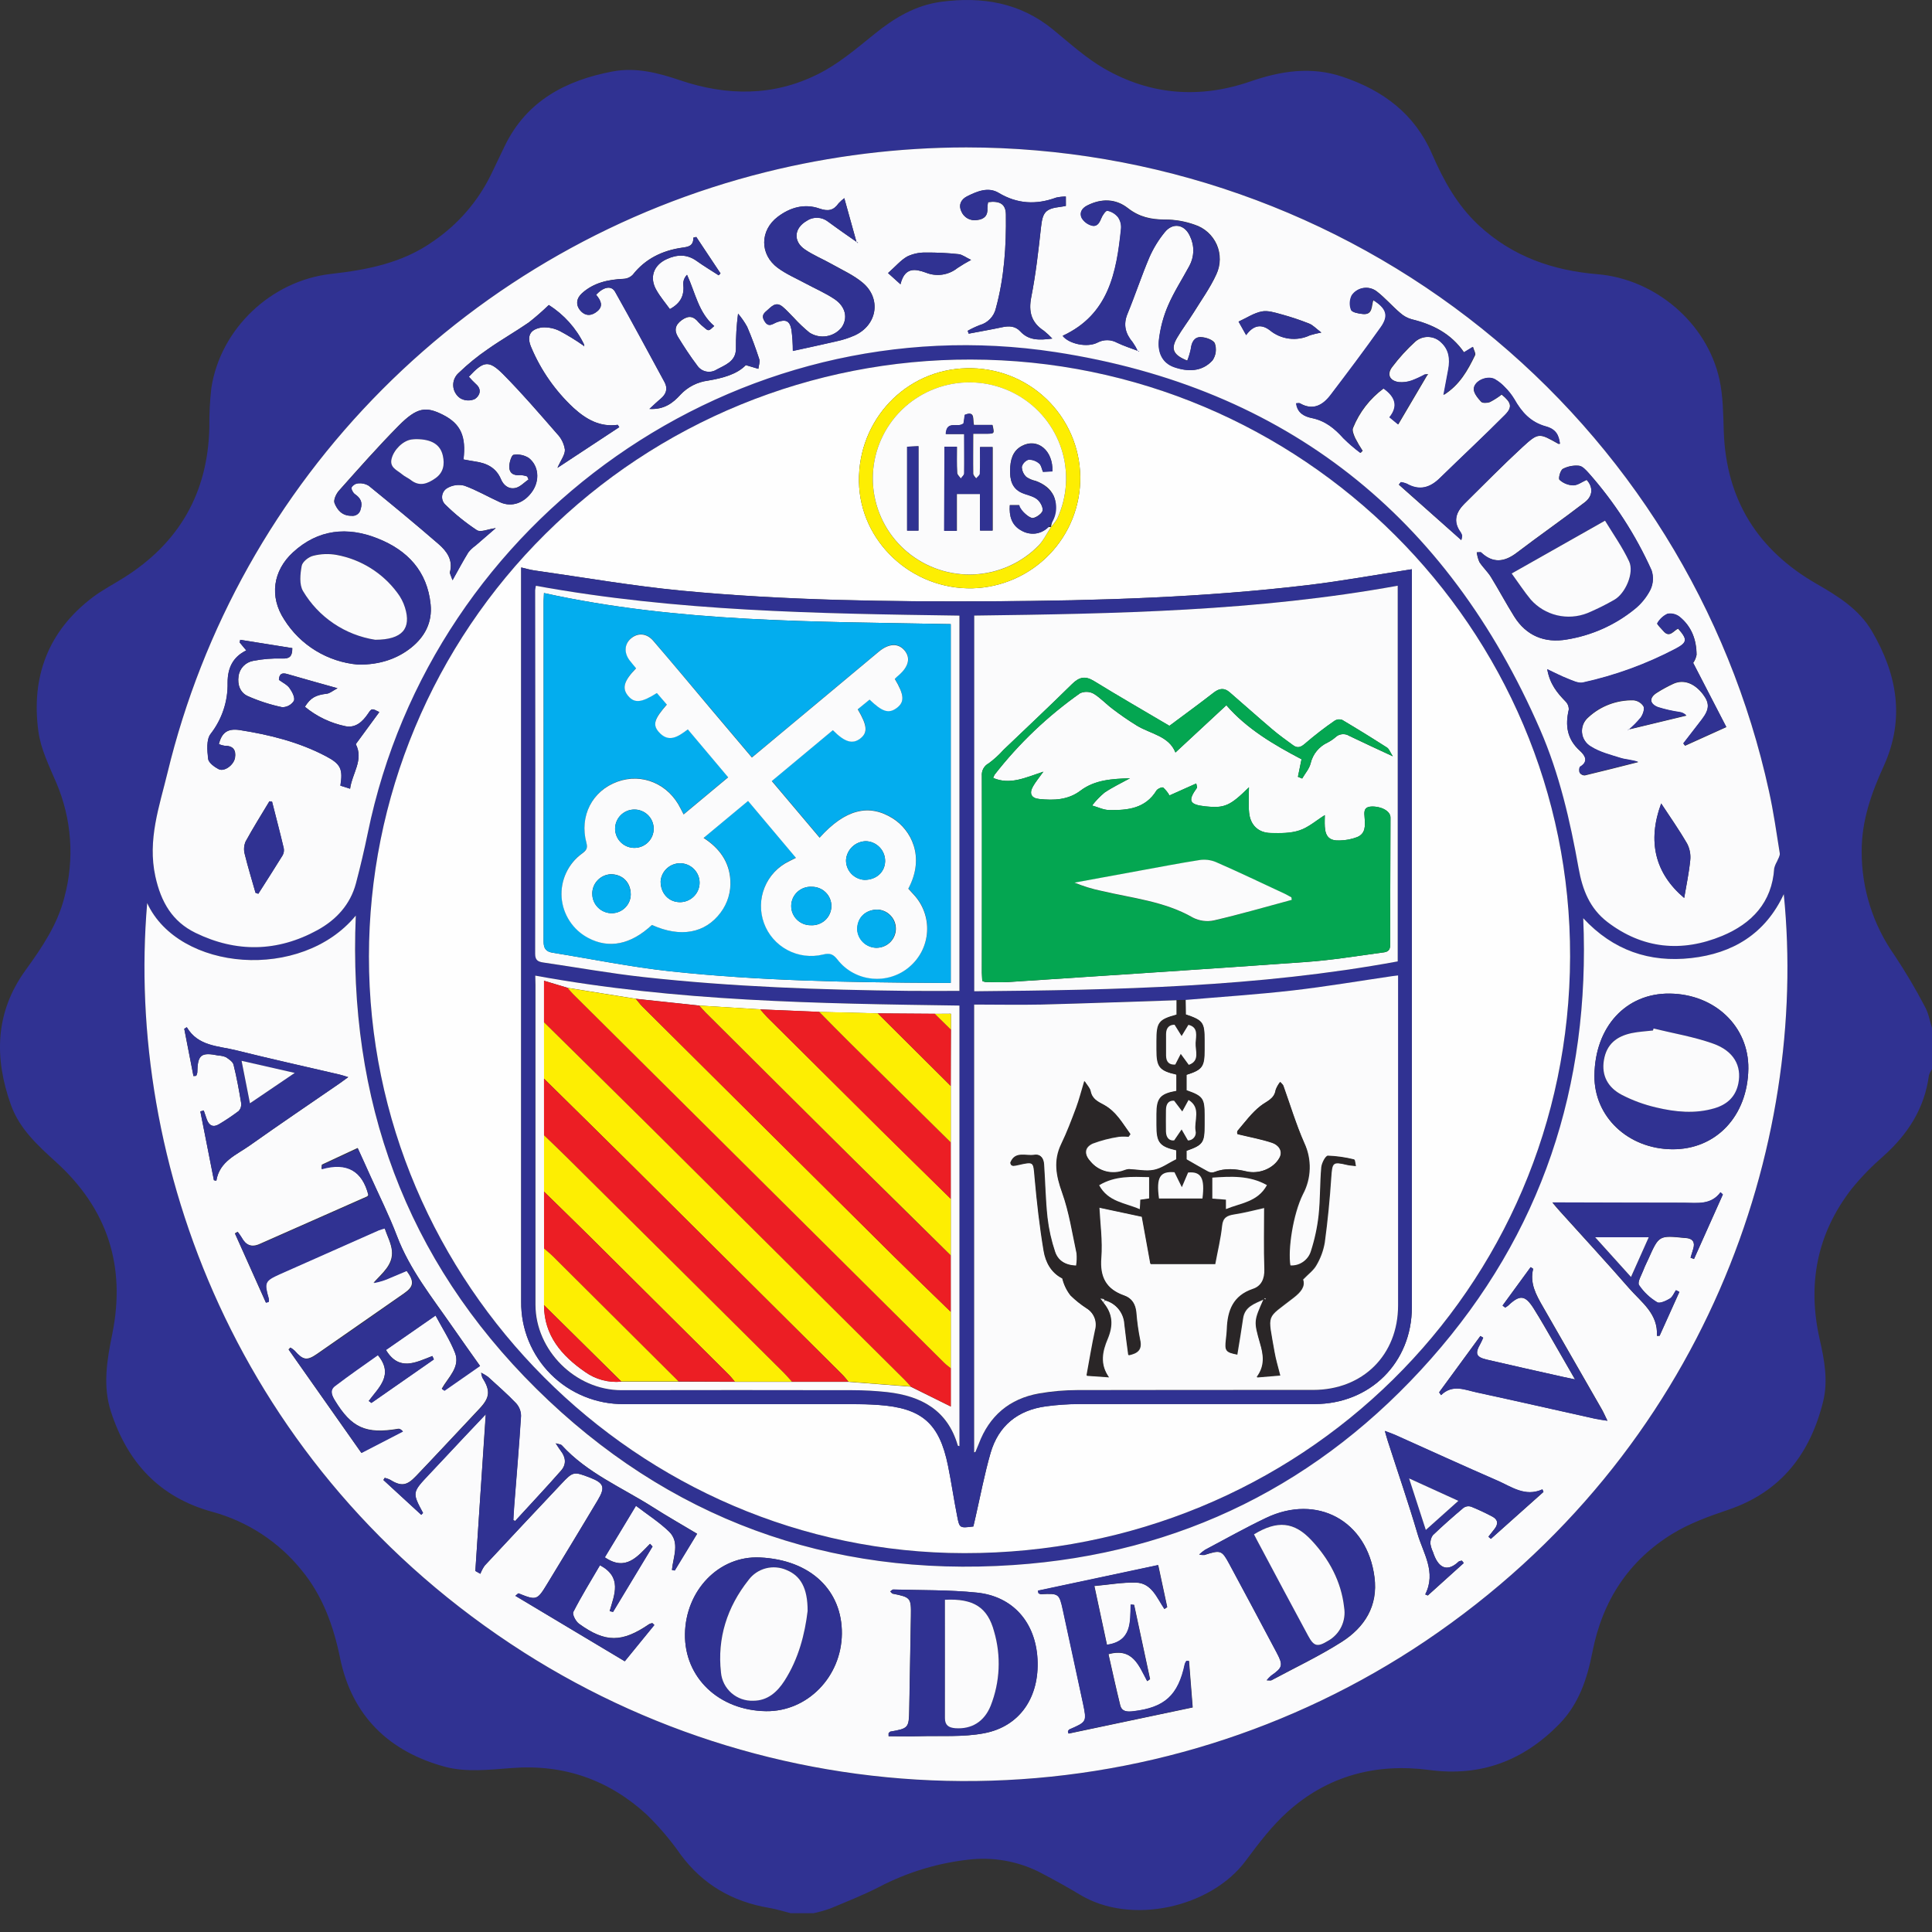 <svg width="50" height="50" viewBox="0 0 50 50" fill="none" xmlns="http://www.w3.org/2000/svg">
<rect x="0" y="0" width="50" height="50" fill="#333333" stroke="none"/>
<path d="M20.465 49.514C20.275 49.466 20.087 49.406 19.895 49.374C18.955 49.214 18.193 48.774 17.621 48.005C17.362 47.632 17.067 47.285 16.743 46.967C15.758 46.062 14.593 45.651 13.239 45.757C12.669 45.8 12.06 45.87 11.524 45.726C10.078 45.337 9.108 44.416 8.8 42.904C8.63 42.08 8.355 41.306 7.809 40.641C7.216 39.903 6.402 39.371 5.484 39.123C4.125 38.747 3.303 37.85 2.875 36.546C2.65 35.862 2.771 35.187 2.908 34.512C3.259 32.765 2.782 31.288 1.461 30.084C0.985 29.651 0.505 29.219 0.282 28.593C-0.152 27.375 -0.129 26.202 0.66 25.11C1.083 24.525 1.489 23.931 1.668 23.216C1.932 22.233 1.857 21.189 1.455 20.252C1.272 19.824 1.056 19.385 0.994 18.933C0.801 17.526 1.24 16.335 2.4 15.457C2.651 15.268 2.935 15.121 3.203 14.952C4.641 14.049 5.38 12.752 5.418 11.062C5.414 10.723 5.43 10.384 5.469 10.047C5.7 8.516 7.009 7.267 8.559 7.09C9.503 6.983 10.418 6.809 11.216 6.241C11.857 5.804 12.372 5.208 12.71 4.513C12.828 4.265 12.946 4.017 13.066 3.771C13.632 2.609 14.642 2.079 15.856 1.849C16.459 1.736 17.035 1.886 17.599 2.077C18.806 2.486 20.008 2.495 21.152 1.927C21.688 1.665 22.163 1.258 22.633 0.879C23.148 0.462 23.695 0.134 24.361 0.046C25.416 -0.093 26.399 0.066 27.25 0.763C27.683 1.117 28.103 1.502 28.584 1.778C29.78 2.465 31.055 2.559 32.362 2.107C33.145 1.837 33.931 1.712 34.747 1.987C35.797 2.341 36.612 2.948 37.062 3.986C37.359 4.671 37.716 5.319 38.279 5.839C39.147 6.64 40.184 7 41.345 7.097C42.847 7.223 44.18 8.367 44.498 9.817C44.595 10.254 44.596 10.715 44.611 11.166C44.671 12.932 45.489 14.237 47.019 15.114C47.571 15.431 48.112 15.768 48.444 16.333C49.097 17.446 49.308 18.6 48.75 19.828C48.431 20.526 48.176 21.246 48.18 22.037C48.177 22.996 48.473 23.933 49.027 24.718C49.316 25.154 49.583 25.604 49.824 26.067C49.912 26.23 49.943 26.424 50 26.604V27.671C49.965 27.72 49.938 27.774 49.92 27.831C49.808 28.683 49.376 29.353 48.744 29.919C48.45 30.174 48.177 30.453 47.931 30.754C47.021 31.918 46.769 33.232 47.094 34.664C47.215 35.196 47.316 35.736 47.182 36.273C46.847 37.622 46.093 38.612 44.721 39.075C44.232 39.24 43.734 39.42 43.296 39.686C42.148 40.385 41.472 41.428 41.214 42.744C41.077 43.443 40.863 44.104 40.343 44.63C39.417 45.57 38.322 45.985 36.989 45.807C35.615 45.625 34.361 45.956 33.324 46.888C32.912 47.258 32.569 47.712 32.237 48.159C31.343 49.364 29.275 49.839 27.947 49.033C27.641 48.849 27.331 48.677 27.012 48.509C26.447 48.196 25.8 48.06 25.156 48.118C24.312 48.2 23.494 48.445 22.744 48.838C22.335 49.048 21.904 49.217 21.479 49.395C21.339 49.444 21.196 49.484 21.051 49.514L20.465 49.514ZM9.548 24.75C9.541 33.208 16.5 40.189 24.956 40.195C33.656 40.205 40.612 33.357 40.635 24.76C40.658 16.255 33.693 9.315 25.124 9.305C23.081 9.301 21.057 9.697 19.168 10.472C17.279 11.246 15.563 12.383 14.116 13.817C12.669 15.252 11.521 16.956 10.738 18.831C9.954 20.707 9.55 22.718 9.548 24.75ZM3.809 23.372C3.239 30.03 6.103 38.005 13.552 42.762C17.044 44.986 21.116 46.144 25.263 46.093C29.41 46.041 33.451 44.783 36.887 42.473C44.18 37.555 46.816 29.587 46.164 23.142C45.684 24.172 44.846 24.676 43.767 24.796C42.688 24.916 41.746 24.601 40.974 23.764C41.161 28.112 39.903 31.929 37.041 35.164C34.179 38.399 30.553 40.211 26.233 40.503C21.452 40.827 17.293 39.303 13.889 35.944C10.486 32.584 9.008 28.46 9.212 23.695C7.799 25.405 4.627 25.14 3.809 23.372ZM25.007 3.815C23.257 3.817 21.513 4.032 19.815 4.455C16.054 5.394 12.623 7.338 9.894 10.077C7.165 12.816 5.243 16.246 4.335 19.994C4.125 20.864 3.813 21.729 4.021 22.678C4.168 23.345 4.461 23.845 5.059 24.137C6.114 24.653 7.182 24.634 8.216 24.067C8.7 23.805 9.064 23.408 9.211 22.861C9.328 22.429 9.431 21.992 9.519 21.55C11.188 13.402 19.072 7.841 27.322 9.109C33.292 10.032 37.458 13.367 39.858 18.876C40.358 20.024 40.636 21.24 40.855 22.464C40.956 23.03 41.145 23.513 41.599 23.855C42.512 24.554 43.523 24.649 44.569 24.217C45.337 23.9 45.859 23.354 45.916 22.47C45.932 22.408 45.956 22.35 45.988 22.295C46.016 22.222 46.071 22.144 46.061 22.076C45.973 21.542 45.9 21.004 45.783 20.476C44.752 15.758 42.13 11.533 38.35 8.502C34.571 5.471 29.863 3.817 25.007 3.815Z" fill="#303292"/>
<path d="M9.548 24.75C9.55 22.719 9.954 20.708 10.738 18.832C11.521 16.956 12.669 15.252 14.115 13.818C15.562 12.383 17.278 11.246 19.167 10.472C21.056 9.698 23.079 9.301 25.122 9.305C33.692 9.315 40.657 16.255 40.634 24.76C40.611 33.357 33.656 40.205 24.956 40.195C16.5 40.189 9.541 33.208 9.548 24.75ZM36.538 14.732C35.622 14.873 34.736 15.036 33.841 15.142C31.14 15.463 28.424 15.546 25.707 15.56C23.014 15.575 20.321 15.541 17.639 15.285C16.363 15.163 15.096 14.942 13.825 14.761C13.718 14.746 13.614 14.714 13.489 14.685V33.688C13.485 34.036 13.551 34.381 13.683 34.703C13.815 35.026 14.01 35.319 14.257 35.565C14.504 35.812 14.798 36.007 15.122 36.139C15.445 36.272 15.792 36.339 16.142 36.337C18.111 36.337 20.079 36.337 22.048 36.337C22.275 36.337 22.504 36.343 22.73 36.358C23.858 36.436 24.312 36.83 24.535 37.931C24.623 38.368 24.688 38.805 24.773 39.242C24.832 39.55 24.838 39.549 25.191 39.504C25.209 39.424 25.229 39.339 25.249 39.253C25.376 38.702 25.48 38.144 25.636 37.603C25.841 36.896 26.339 36.493 27.072 36.394C27.354 36.356 27.638 36.337 27.922 36.336C29.955 36.331 31.989 36.336 34.023 36.336C35.462 36.336 36.539 35.26 36.539 33.832C36.539 27.532 36.539 21.232 36.539 14.93L36.538 14.732ZM27.957 12.336C27.952 11.959 27.871 11.587 27.72 11.241C27.569 10.896 27.35 10.583 27.077 10.322C26.803 10.061 26.48 9.856 26.126 9.72C25.772 9.585 25.395 9.52 25.016 9.53C23.443 9.562 22.204 10.866 22.23 12.466C22.254 14.009 23.59 15.262 25.17 15.225C25.923 15.204 26.637 14.889 27.159 14.348C27.68 13.808 27.967 13.085 27.957 12.336Z" fill="#FEFEFE"/>
<path d="M3.809 23.372C4.627 25.14 7.799 25.405 9.208 23.695C9.005 28.46 10.489 32.588 13.884 35.944C17.28 39.299 21.447 40.827 26.228 40.503C30.551 40.211 34.178 38.398 37.036 35.164C39.894 31.93 41.161 28.112 40.974 23.763C41.75 24.6 42.693 24.915 43.767 24.795C44.841 24.675 45.684 24.171 46.164 23.141C46.813 29.587 44.179 37.557 36.887 42.472C33.451 44.782 29.41 46.041 25.263 46.092C21.116 46.143 17.044 44.985 13.552 42.761C6.103 38.005 3.239 30.03 3.809 23.372ZM13.332 39.361L13.283 39.339C13.29 39.214 13.295 39.089 13.306 38.964C13.367 38.19 13.434 37.416 13.482 36.642C13.481 36.52 13.435 36.402 13.352 36.312C13.123 36.072 12.871 35.853 12.626 35.629C12.57 35.59 12.511 35.554 12.45 35.524C12.456 35.567 12.466 35.61 12.481 35.651C12.693 35.984 12.679 36.163 12.419 36.443L12.086 36.799C11.647 37.265 11.212 37.735 10.768 38.197C10.52 38.459 10.379 38.469 10.085 38.29C10.044 38.27 10 38.255 9.955 38.245L9.921 38.301C10.248 38.601 10.574 38.901 10.9 39.201L10.946 39.153C10.662 38.622 10.663 38.623 11.111 38.148C11.418 37.823 11.726 37.497 12.027 37.172C12.191 36.997 12.356 36.822 12.57 36.598C12.478 38.005 12.39 39.329 12.302 40.656L12.432 40.73C12.46 40.655 12.498 40.583 12.545 40.517C13.202 39.811 13.862 39.106 14.525 38.405C14.832 38.079 14.849 38.079 15.268 38.24C15.631 38.381 15.671 38.488 15.47 38.825C15.038 39.547 14.6 40.267 14.164 40.987C13.9 41.419 13.886 41.424 13.418 41.235C13.411 41.235 13.395 41.253 13.338 41.3L16.169 42.994L16.933 42.053L16.882 42.004C16.854 42.009 16.826 42.018 16.801 42.03C16.098 42.511 15.668 42.516 14.985 42.022C14.897 41.961 14.804 41.778 14.837 41.714C15.048 41.301 15.293 40.906 15.526 40.506C16.107 40.816 15.9 41.264 15.777 41.694L15.865 41.714C16.205 41.15 16.546 40.585 16.887 40.021L16.822 39.952C16.499 40.28 16.197 40.677 15.651 40.301C15.915 39.869 16.171 39.443 16.457 38.967C16.758 39.198 17.06 39.39 17.312 39.634C17.602 39.914 17.421 40.288 17.389 40.628L17.462 40.642L18.04 39.692C17.646 39.456 17.265 39.24 16.897 39.005C16.094 38.494 15.194 38.122 14.535 37.399C14.516 37.378 14.472 37.378 14.381 37.351C14.446 37.449 14.476 37.499 14.512 37.546C14.643 37.715 14.661 37.895 14.52 38.057C14.132 38.501 13.729 38.93 13.332 39.363V39.361ZM9.543 36.257L9.611 36.305L11.228 35.179L11.189 35.092C10.765 35.255 10.329 35.5 9.987 34.934L11.271 34.042C11.452 34.384 11.646 34.683 11.773 35.003C11.921 35.376 11.598 35.642 11.432 35.938L11.496 35.98L12.416 35.339C12.16 34.977 11.925 34.648 11.694 34.315C11.174 33.564 10.6 32.85 10.269 31.98C10.066 31.445 9.808 30.932 9.572 30.408C9.471 30.181 9.367 29.956 9.255 29.709L8.328 30.141L8.319 30.25C8.982 30.061 9.374 30.306 9.531 30.923C9.521 30.937 9.515 30.956 9.503 30.962L6.717 32.194C6.506 32.288 6.358 32.221 6.252 32.026C6.22 31.975 6.186 31.925 6.149 31.877L6.078 31.919L6.879 33.709L6.949 33.685C6.954 33.656 6.954 33.627 6.949 33.598C6.831 33.185 6.846 33.142 7.234 32.969C8.086 32.589 8.94 32.211 9.795 31.834C9.847 31.815 9.899 31.798 9.953 31.785C10.021 31.987 10.122 32.173 10.142 32.367C10.178 32.731 9.891 32.947 9.666 33.197C9.818 33.17 9.966 33.124 10.106 33.059L10.52 32.884C10.723 33.162 10.712 33.292 10.462 33.467C9.712 33.991 8.959 34.515 8.203 35.039C7.94 35.221 7.839 35.199 7.622 34.952C7.59 34.922 7.554 34.895 7.515 34.873L7.466 34.922L9.348 37.596L10.422 37.04C10.364 36.979 10.334 36.971 10.303 36.976C9.466 37.117 9.095 36.95 8.661 36.237C8.585 36.111 8.523 35.975 8.661 35.867C9.026 35.59 9.403 35.329 9.774 35.065C10.203 35.582 9.8 35.908 9.543 36.257ZM22.996 44.858V44.934C23.255 44.934 23.513 44.941 23.772 44.934C24.338 44.917 24.918 44.962 25.468 44.857C26.396 44.682 26.902 43.92 26.849 42.939C26.798 41.99 26.217 41.315 25.282 41.218C24.564 41.144 23.838 41.158 23.115 41.137C23.093 41.137 23.07 41.166 23.038 41.187C23.068 41.214 23.082 41.24 23.1 41.244C23.568 41.338 23.581 41.351 23.573 41.823C23.56 42.632 23.544 43.44 23.53 44.248C23.522 44.718 23.51 44.734 23.041 44.815C23.023 44.819 23.012 44.842 22.996 44.857V44.858ZM32.782 43.486C32.849 43.486 32.884 43.496 32.907 43.486C33.514 43.16 34.137 42.865 34.721 42.495C35.317 42.116 35.669 41.563 35.573 40.819C35.385 39.36 34.087 38.651 32.761 39.288C32.227 39.543 31.707 39.834 31.186 40.112C31.133 40.148 31.083 40.189 31.036 40.233C31.079 40.243 31.124 40.247 31.168 40.245C31.593 40.109 31.62 40.115 31.818 40.481C32.228 41.244 32.636 42.008 33.041 42.771C33.217 43.101 33.196 43.159 32.896 43.369C32.855 43.404 32.816 43.443 32.782 43.485V43.486ZM43.216 25.714C42.081 25.699 41.277 26.572 41.264 27.835C41.253 28.9 42.13 29.733 43.273 29.743C44.415 29.753 45.23 28.882 45.247 27.659C45.261 26.569 44.385 25.729 43.216 25.714ZM19.826 44.285C20.889 44.299 21.776 43.401 21.788 42.281C21.798 41.18 21.003 40.37 19.666 40.307C18.601 40.257 17.744 41.167 17.727 42.288C17.71 43.409 18.604 44.268 19.826 44.285ZM27.638 44.809L27.656 44.866L30.868 44.189C30.835 43.768 30.804 43.378 30.773 42.987H30.707C30.69 43.011 30.677 43.038 30.667 43.066C30.496 43.877 30.148 44.195 29.329 44.289C29.182 44.306 29.035 44.304 28.993 44.132C28.885 43.695 28.79 43.258 28.689 42.811C29.321 42.636 29.48 43.115 29.692 43.51L29.765 43.457L29.353 41.535L29.265 41.528C29.25 41.983 29.295 42.477 28.65 42.569C28.544 42.074 28.44 41.588 28.324 41.047C28.7 41.013 29.052 40.948 29.403 40.959C29.805 40.97 29.943 41.352 30.137 41.642L30.209 41.594C30.133 41.237 30.055 40.882 29.976 40.506L26.866 41.168L26.879 41.236C26.898 41.248 26.92 41.256 26.943 41.259C27.405 41.236 27.417 41.242 27.512 41.678C27.687 42.484 27.861 43.29 28.032 44.096C28.131 44.562 28.128 44.563 27.68 44.757C27.66 44.762 27.651 44.788 27.638 44.804V44.809ZM39.945 38.613L39.918 38.547C39.468 38.751 39.119 38.479 38.752 38.32C37.867 37.935 36.989 37.534 36.108 37.139C36.033 37.105 35.955 37.079 35.84 37.036C35.875 37.157 35.893 37.226 35.915 37.293C36.172 38.093 36.447 38.887 36.684 39.693C36.832 40.2 37.178 40.688 36.885 41.265L36.951 41.293L37.882 40.451L37.834 40.389C37.806 40.397 37.769 40.396 37.751 40.413C37.431 40.715 37.209 40.553 37.085 40.165C37.054 40.1 37.032 40.03 37.02 39.959C37.012 39.879 37.034 39.798 37.08 39.732C37.337 39.485 37.607 39.249 37.877 39.02C37.904 39.001 37.936 38.988 37.969 38.983C38.002 38.978 38.036 38.98 38.068 38.99C38.256 39.066 38.44 39.152 38.619 39.247C38.766 39.323 38.781 39.437 38.68 39.567C38.627 39.635 38.574 39.702 38.52 39.77L38.584 39.825L39.945 38.613ZM43.752 32.551L43.84 32.584L44.586 30.916L44.525 30.86C44.277 31.196 43.923 31.131 43.59 31.131C42.558 31.131 41.526 31.131 40.493 31.124H40.176C40.273 31.238 40.323 31.299 40.375 31.355C40.972 32.017 41.577 32.672 42.162 33.343C42.476 33.704 42.915 33.998 42.88 34.574H42.949L43.461 33.438L43.373 33.393C43.321 33.468 43.285 33.568 43.214 33.612C43.115 33.67 42.95 33.746 42.886 33.705C42.699 33.593 42.539 33.442 42.417 33.261C42.369 33.183 42.483 32.999 42.531 32.87C42.567 32.771 42.619 32.678 42.66 32.582C42.933 31.971 42.933 31.971 43.605 32.04H43.629C43.81 32.056 43.872 32.151 43.821 32.321C43.799 32.393 43.775 32.47 43.752 32.547V32.551ZM5.536 30.544L5.599 30.558C5.681 30.051 6.121 29.89 6.465 29.645C7.232 29.101 8.012 28.574 8.788 28.039C8.852 27.995 8.914 27.948 9.012 27.877C8.908 27.845 8.849 27.824 8.788 27.81C7.895 27.602 6.998 27.404 6.107 27.181C5.65 27.067 5.126 27.083 4.833 26.585L4.768 26.626C4.847 27.033 4.927 27.441 5.006 27.849L5.078 27.843C5.091 27.817 5.1 27.789 5.105 27.76C5.114 27.295 5.201 27.226 5.657 27.318C5.722 27.321 5.786 27.335 5.846 27.36C5.923 27.411 6.022 27.477 6.043 27.553C6.125 27.882 6.186 28.217 6.241 28.552C6.246 28.588 6.242 28.625 6.231 28.66C6.22 28.695 6.201 28.727 6.176 28.754C6.014 28.876 5.846 28.989 5.672 29.093C5.518 29.188 5.409 29.132 5.352 28.97C5.324 28.894 5.299 28.817 5.273 28.74L5.185 28.764C5.302 29.357 5.419 29.951 5.536 30.544ZM38.886 33.788L38.952 33.84C38.978 33.826 39.003 33.809 39.026 33.79C39.331 33.501 39.466 33.511 39.69 33.863C39.879 34.165 40.054 34.475 40.233 34.783C40.402 35.073 40.569 35.365 40.76 35.699C40.622 35.67 40.537 35.653 40.452 35.634C39.794 35.486 39.134 35.341 38.478 35.187C38.194 35.121 38.164 35.034 38.313 34.772C38.341 34.723 38.361 34.67 38.385 34.618L38.312 34.574L37.247 36.031L37.296 36.104C37.593 35.814 37.911 35.968 38.217 36.033C39.242 36.255 40.264 36.489 41.287 36.716C41.371 36.734 41.456 36.744 41.601 36.767C41.535 36.632 41.498 36.546 41.453 36.467C40.946 35.582 40.438 34.697 39.93 33.813C39.754 33.509 39.587 33.207 39.679 32.837C39.679 32.832 39.656 32.82 39.614 32.792L38.886 33.788Z" fill="#FBFBFC"/>
<path d="M25.007 3.815C29.863 3.818 34.572 5.473 38.351 8.504C42.13 11.536 44.752 15.762 45.782 20.48C45.899 21.009 45.975 21.546 46.06 22.081C46.07 22.148 46.015 22.227 45.987 22.299C45.955 22.354 45.931 22.413 45.916 22.474C45.859 23.355 45.337 23.901 44.569 24.221C43.522 24.654 42.511 24.558 41.598 23.86C41.144 23.51 40.955 23.035 40.854 22.469C40.635 21.245 40.357 20.028 39.857 18.88C37.458 13.367 33.292 10.032 27.322 9.113C19.069 7.846 11.191 13.407 9.519 21.555C9.429 21.992 9.326 22.429 9.211 22.865C9.064 23.412 8.701 23.805 8.216 24.071C7.182 24.638 6.116 24.657 5.059 24.142C4.459 23.849 4.168 23.349 4.021 22.683C3.813 21.733 4.125 20.868 4.335 19.999C5.242 16.25 7.164 12.819 9.893 10.079C12.622 7.339 16.053 5.394 19.815 4.455C21.513 4.032 23.257 3.817 25.007 3.815ZM15.093 8.939L15.12 8.967L15.114 8.911C14.911 8.494 14.595 8.142 14.202 7.893C14.038 8.052 13.866 8.203 13.686 8.344C13.339 8.584 12.971 8.792 12.626 9.035C12.359 9.217 12.108 9.422 11.875 9.646C11.826 9.688 11.788 9.74 11.762 9.799C11.737 9.857 11.726 9.921 11.729 9.985C11.732 10.049 11.751 10.111 11.782 10.166C11.814 10.222 11.857 10.27 11.911 10.306C11.967 10.339 12.031 10.359 12.097 10.362C12.163 10.366 12.228 10.353 12.288 10.326C12.411 10.247 12.483 10.082 12.315 9.938C12.251 9.879 12.19 9.816 12.133 9.75C12.513 9.34 12.647 9.313 13.02 9.685C13.51 10.178 13.962 10.706 14.419 11.23C14.527 11.342 14.596 11.483 14.619 11.636C14.626 11.768 14.515 11.905 14.426 12.108L16.026 11.054L15.986 10.994C15.524 11.059 15.165 10.848 14.844 10.557C14.374 10.12 14.002 9.588 13.752 8.998C13.623 8.706 13.71 8.519 14.026 8.474C14.19 8.463 14.354 8.497 14.499 8.573C14.704 8.683 14.903 8.805 15.093 8.939ZM22.175 6.265L22.2 6.29V6.271H22.169C22.065 5.899 21.962 5.528 21.851 5.129C21.799 5.169 21.75 5.213 21.705 5.261C21.576 5.447 21.434 5.476 21.209 5.398C20.822 5.262 20.45 5.368 20.129 5.611C19.663 5.96 19.656 6.587 20.129 6.933C20.348 7.095 20.607 7.205 20.849 7.336C21.091 7.467 21.363 7.584 21.597 7.741C21.89 7.938 21.948 8.235 21.782 8.475C21.685 8.596 21.546 8.676 21.392 8.7C21.238 8.725 21.081 8.691 20.95 8.607C20.806 8.489 20.671 8.361 20.546 8.224C20.447 8.128 20.358 8.021 20.252 7.935C20.07 7.789 19.958 7.945 19.836 8.047C19.748 8.122 19.711 8.19 19.785 8.309C19.894 8.491 20.002 8.373 20.113 8.334C20.337 8.256 20.438 8.297 20.483 8.532C20.507 8.713 20.519 8.897 20.519 9.08C20.881 9.001 21.268 8.92 21.653 8.83C21.812 8.796 21.967 8.746 22.115 8.681C22.703 8.419 22.818 7.726 22.325 7.314C22.093 7.119 21.804 6.989 21.534 6.838C21.302 6.706 21.049 6.604 20.831 6.455C20.52 6.243 20.551 5.901 20.88 5.713C20.961 5.658 21.058 5.63 21.157 5.634C21.255 5.637 21.35 5.672 21.427 5.732C21.672 5.917 21.925 6.09 22.175 6.265ZM36.892 9.686C36.779 9.748 36.661 9.802 36.541 9.847C36.434 9.885 36.321 9.899 36.209 9.89C35.968 9.857 35.884 9.69 36.033 9.497C36.212 9.259 36.414 9.038 36.635 8.837C36.73 8.758 36.85 8.716 36.974 8.721C37.097 8.726 37.215 8.776 37.302 8.863C37.509 9.051 37.539 9.294 37.49 9.555C37.449 9.777 37.407 9.999 37.366 10.221C37.777 9.965 37.987 9.585 38.176 9.194C38.199 9.146 38.145 9.061 38.123 8.978L37.892 9.12C37.556 8.632 37.082 8.395 36.537 8.263C36.426 8.232 36.324 8.175 36.239 8.098C36.032 7.924 35.85 7.708 35.633 7.541C35.584 7.504 35.529 7.477 35.469 7.462C35.41 7.447 35.348 7.445 35.288 7.455C35.228 7.464 35.17 7.487 35.119 7.52C35.067 7.553 35.023 7.596 34.989 7.647C34.961 7.704 34.945 7.768 34.942 7.832C34.939 7.896 34.95 7.96 34.973 8.021C35.001 8.088 35.164 8.116 35.271 8.127C35.534 8.156 35.491 7.918 35.543 7.767C35.887 7.981 35.954 8.168 35.744 8.466C35.325 9.06 34.887 9.642 34.445 10.22C34.243 10.482 33.988 10.635 33.646 10.438C33.625 10.426 33.59 10.438 33.551 10.438C33.581 10.692 33.767 10.782 33.953 10.82C34.305 10.891 34.547 11.091 34.773 11.344C34.911 11.48 35.058 11.606 35.213 11.722L35.267 11.667C35.197 11.562 35.133 11.453 35.076 11.341C35.039 11.258 34.988 11.143 35.019 11.073C35.183 10.667 35.457 10.314 35.81 10.054C36.11 10.267 36.204 10.503 35.967 10.801L36.188 10.984L36.933 9.719L36.964 9.687L36.892 9.686ZM42.137 18.884L43.644 18.521C43.599 18.475 43.54 18.444 43.476 18.434C43.284 18.406 43.095 18.363 42.91 18.305C42.683 18.218 42.68 18.053 42.886 17.927C43.023 17.84 43.166 17.763 43.313 17.695C43.577 17.579 43.852 17.684 44.07 17.966C44.246 18.198 44.246 18.36 44.047 18.62C43.889 18.829 43.727 19.036 43.566 19.244L43.61 19.301L44.678 18.818L43.82 17.158C43.864 17.096 43.893 17.025 43.908 16.95C43.908 16.562 43.782 16.216 43.468 15.966C43.424 15.932 43.374 15.908 43.32 15.895C43.266 15.882 43.209 15.88 43.155 15.891C43.043 15.943 42.951 16.028 42.891 16.135C42.877 16.157 42.993 16.268 43.051 16.336C43.209 16.521 43.315 16.32 43.43 16.271C43.677 16.552 43.674 16.627 43.365 16.795C42.609 17.192 41.802 17.485 40.968 17.669C40.849 17.695 40.699 17.618 40.571 17.568C40.406 17.504 40.248 17.421 40.044 17.324C40.112 17.71 40.302 17.936 40.513 18.153C40.542 18.181 40.565 18.214 40.58 18.252C40.595 18.289 40.602 18.329 40.601 18.369C40.506 18.777 40.553 19.129 40.887 19.432C40.989 19.523 41.142 19.699 40.895 19.847C40.868 19.863 40.864 19.959 40.884 20.002C40.898 20.023 40.918 20.04 40.941 20.052C40.963 20.064 40.989 20.069 41.014 20.069C41.477 19.959 41.938 19.841 42.398 19.724C42.242 19.668 42.086 19.666 41.944 19.621C41.68 19.54 41.406 19.471 41.181 19.329C41.114 19.291 41.058 19.239 41.017 19.175C40.975 19.111 40.95 19.039 40.943 18.963C40.937 18.887 40.949 18.811 40.978 18.741C41.007 18.672 41.054 18.61 41.112 18.561C41.427 18.272 41.843 18.116 42.272 18.125C42.325 18.129 42.377 18.146 42.422 18.173C42.468 18.201 42.507 18.239 42.535 18.284C42.569 18.359 42.519 18.498 42.461 18.578C42.366 18.694 42.26 18.8 42.145 18.897L42.13 18.923L42.137 18.884ZM29.448 9.08L29.476 9.101V9.086L29.444 9.09C29.407 9.01 29.363 8.933 29.313 8.861C29.127 8.638 29.06 8.409 29.178 8.124C29.378 7.639 29.541 7.138 29.747 6.656C29.849 6.425 29.981 6.209 30.141 6.013C30.35 5.751 30.658 5.802 30.796 6.112C30.855 6.233 30.885 6.366 30.882 6.501C30.879 6.635 30.843 6.767 30.779 6.885C30.595 7.226 30.381 7.555 30.228 7.91C30.108 8.19 30.031 8.487 29.997 8.789C29.962 9.092 30.064 9.384 30.389 9.499C30.741 9.624 31.111 9.626 31.383 9.324C31.426 9.261 31.454 9.188 31.464 9.112C31.474 9.037 31.467 8.96 31.442 8.887C31.404 8.795 31.206 8.726 31.076 8.723C30.912 8.718 30.84 8.857 30.822 9.023C30.8 9.128 30.769 9.232 30.729 9.332C30.364 9.186 30.295 9.033 30.461 8.747C30.591 8.523 30.75 8.317 30.887 8.097C31.091 7.767 31.321 7.448 31.481 7.098C31.537 6.978 31.567 6.847 31.569 6.715C31.57 6.583 31.544 6.451 31.491 6.33C31.437 6.209 31.359 6.1 31.26 6.011C31.162 5.922 31.045 5.855 30.918 5.814C30.674 5.727 30.417 5.682 30.157 5.681C29.795 5.681 29.488 5.617 29.191 5.385C28.874 5.136 28.5 5.131 28.136 5.318C27.998 5.388 27.936 5.507 27.995 5.634C28.049 5.727 28.135 5.796 28.236 5.829C28.379 5.88 28.448 5.784 28.5 5.655C28.531 5.573 28.62 5.444 28.663 5.451C28.773 5.473 28.87 5.533 28.939 5.62C28.998 5.706 29.025 5.811 29.015 5.915C28.899 7.045 28.699 8.136 27.505 8.688C27.664 8.899 28.138 9.004 28.408 8.863C28.486 8.821 28.574 8.8 28.663 8.801C28.751 8.801 28.838 8.825 28.916 8.868C29.086 8.954 29.268 9.012 29.448 9.08ZM12.78 13.675C12.63 13.694 12.436 13.782 12.34 13.72C12.045 13.525 11.77 13.303 11.52 13.055C11.49 13.025 11.467 12.99 11.453 12.951C11.44 12.911 11.435 12.87 11.441 12.828C11.446 12.787 11.461 12.748 11.484 12.713C11.508 12.678 11.539 12.65 11.575 12.629C11.707 12.552 11.865 12.53 12.014 12.567C12.333 12.682 12.629 12.857 12.94 12.997C13.252 13.137 13.573 13.014 13.78 12.708C13.968 12.428 13.943 12.057 13.685 11.852C13.568 11.777 13.428 11.748 13.291 11.77C13.238 11.777 13.183 11.96 13.179 12.065C13.173 12.244 13.288 12.315 13.468 12.294C13.528 12.297 13.587 12.309 13.643 12.329L13.677 12.408C13.569 12.482 13.47 12.593 13.351 12.625C13.175 12.671 13.032 12.566 12.963 12.401C12.838 12.103 12.597 11.986 12.298 11.943C12.195 11.928 12.093 11.907 11.993 11.889C12.065 11.29 11.915 10.966 11.471 10.739C11.027 10.511 10.79 10.538 10.316 11.017C9.78 11.558 9.277 12.13 8.771 12.698C8.698 12.78 8.624 12.939 8.657 13.021C8.727 13.195 8.851 13.351 9.091 13.347C9.146 13.355 9.202 13.341 9.247 13.309C9.292 13.276 9.323 13.227 9.332 13.173C9.389 12.998 9.325 12.884 9.181 12.786C9.133 12.752 9.082 12.656 9.099 12.611C9.117 12.582 9.142 12.557 9.171 12.539C9.2 12.521 9.234 12.511 9.268 12.508C9.363 12.498 9.459 12.519 9.541 12.569C10.15 13.065 10.756 13.565 11.349 14.079C11.559 14.261 11.727 14.487 11.644 14.803C11.634 14.841 11.669 14.89 11.709 15.015C11.866 14.736 11.985 14.512 12.118 14.295C12.171 14.229 12.233 14.17 12.302 14.121C12.468 13.976 12.634 13.835 12.799 13.692L12.828 13.666L12.78 13.675ZM9.265 17.199C9.831 17.206 10.287 17.045 10.641 16.763C10.995 16.48 11.191 16.106 11.144 15.642C11.056 14.785 10.548 14.244 9.78 13.939C8.989 13.621 8.231 13.7 7.583 14.295C7.063 14.772 6.968 15.441 7.354 16.032C7.56 16.361 7.839 16.637 8.171 16.84C8.503 17.042 8.877 17.166 9.265 17.199ZM41.062 12.419C41.226 12.594 41.237 12.828 41.013 12.998C40.436 13.443 39.837 13.859 39.256 14.301C38.932 14.549 38.634 14.584 38.326 14.293C38.318 14.285 38.297 14.293 38.217 14.293C38.227 14.38 38.25 14.465 38.286 14.546C38.373 14.681 38.497 14.792 38.582 14.93C38.789 15.266 38.975 15.617 39.185 15.953C39.498 16.455 39.975 16.647 40.545 16.549C41.19 16.445 41.796 16.174 42.302 15.762C42.472 15.626 42.611 15.455 42.709 15.261C42.784 15.102 42.795 14.922 42.739 14.756C42.327 13.84 41.778 12.992 41.111 12.239C41.041 12.163 40.953 12.065 40.865 12.053C40.72 12.038 40.575 12.066 40.446 12.133C40.379 12.171 40.325 12.382 40.358 12.416C40.454 12.504 40.579 12.555 40.709 12.559C40.827 12.562 40.94 12.473 41.062 12.419ZM15.427 7.628C15.625 7.419 15.824 7.383 15.92 7.554C16.36 8.329 16.776 9.113 17.201 9.894C17.288 10.063 17.24 10.203 17.097 10.322C17.009 10.393 16.928 10.473 16.808 10.584C17.191 10.606 17.417 10.428 17.607 10.219C17.795 10.016 18.049 9.886 18.324 9.851C18.702 9.787 19.073 9.689 19.302 9.45L19.627 9.546C19.636 9.459 19.674 9.371 19.65 9.296C19.558 9.012 19.455 8.731 19.337 8.457C19.27 8.337 19.192 8.223 19.102 8.118C19.062 8.423 19.044 8.731 19.047 9.038C19.038 9.358 18.768 9.446 18.543 9.568C18.462 9.619 18.364 9.636 18.271 9.615C18.177 9.595 18.096 9.539 18.043 9.459C17.863 9.223 17.701 8.972 17.545 8.719C17.443 8.552 17.473 8.406 17.649 8.282C17.826 8.158 17.954 8.187 18.079 8.344C18.123 8.391 18.17 8.435 18.221 8.474C18.339 8.576 18.339 8.575 18.484 8.438C18.077 8.095 17.997 7.582 17.781 7.113C17.72 7.174 17.684 7.256 17.683 7.343C17.716 7.641 17.625 7.841 17.337 8C17.223 7.842 17.091 7.688 16.991 7.513C16.8 7.191 16.908 6.867 17.248 6.709C17.512 6.585 17.775 6.57 18.031 6.755C18.214 6.886 18.41 7.002 18.599 7.125L18.647 7.076L18.02 6.132L17.945 6.148C17.945 6.372 17.812 6.388 17.645 6.41C17.139 6.484 16.701 6.695 16.376 7.109C16.314 7.173 16.23 7.211 16.141 7.215C15.741 7.233 15.364 7.314 15.06 7.59C14.916 7.721 14.889 7.89 15.026 8.043C15.163 8.196 15.321 8.171 15.46 8.053C15.621 7.918 15.549 7.775 15.427 7.628ZM9.208 19.258C9.409 18.985 9.611 18.709 9.817 18.428C9.623 18.328 9.621 18.327 9.527 18.468C9.387 18.674 9.21 18.843 8.947 18.795C8.559 18.716 8.196 18.543 7.892 18.291C8.04 18.055 8.172 17.987 8.462 17.952C8.538 17.943 8.608 17.879 8.736 17.811C8.244 17.673 7.838 17.561 7.434 17.443C7.282 17.398 7.226 17.456 7.22 17.595C7.318 17.668 7.432 17.719 7.494 17.807C7.556 17.894 7.642 18.052 7.608 18.136C7.576 18.187 7.531 18.229 7.478 18.258C7.425 18.287 7.366 18.302 7.305 18.302C6.999 18.238 6.701 18.142 6.415 18.015C6.218 17.928 6.141 17.72 6.175 17.499C6.187 17.401 6.231 17.31 6.299 17.238C6.368 17.167 6.458 17.119 6.556 17.102C6.801 17.054 7.052 17.034 7.302 17.042C7.498 17.05 7.566 16.988 7.566 16.773L6.218 16.558L6.205 16.627L6.375 16.833C6.018 17.008 5.892 17.302 5.892 17.667C5.903 18.146 5.748 18.614 5.453 18.993C5.338 19.141 5.365 19.424 5.389 19.638C5.4 19.738 5.549 19.849 5.661 19.906C5.807 19.98 6.053 19.798 6.084 19.608C6.114 19.419 6.041 19.297 5.82 19.301C5.767 19.293 5.715 19.279 5.666 19.257C5.739 18.962 5.89 18.845 6.207 18.894C6.98 19.015 7.737 19.203 8.434 19.57C8.824 19.774 8.879 19.904 8.811 20.333L9.062 20.412C9.113 20.013 9.418 19.669 9.208 19.258ZM37.818 13.978C37.828 13.943 37.835 13.906 37.837 13.869C37.831 13.838 37.818 13.809 37.801 13.782C37.593 13.498 37.678 13.257 37.905 13.031C38.402 12.543 38.889 12.045 39.399 11.574C39.816 11.191 39.83 11.206 40.327 11.486C40.337 11.492 40.355 11.486 40.369 11.486C40.341 11.26 40.262 11.109 40.001 11.037C39.604 10.927 39.375 10.664 39.187 10.331C39.12 10.22 39.04 10.118 38.948 10.027C38.871 9.944 38.783 9.873 38.685 9.816C38.492 9.713 38.157 9.853 38.141 10.062C38.134 10.171 38.243 10.304 38.331 10.399C38.368 10.439 38.494 10.434 38.561 10.406C38.667 10.351 38.768 10.287 38.862 10.213C39.11 10.415 39.147 10.534 38.95 10.738C38.397 11.295 37.822 11.83 37.26 12.378C37.005 12.628 36.733 12.707 36.407 12.522C36.357 12.501 36.304 12.487 36.251 12.482L36.202 12.545L37.818 13.978ZM27.584 5.086C27.5 5.087 27.416 5.097 27.334 5.115C26.817 5.304 26.33 5.282 25.845 4.992C25.577 4.832 25.29 4.951 25.032 5.08C24.877 5.157 24.802 5.295 24.876 5.464C24.907 5.544 24.966 5.612 25.041 5.654C25.117 5.696 25.205 5.71 25.29 5.695C25.473 5.674 25.567 5.579 25.554 5.388C25.555 5.336 25.561 5.284 25.571 5.233C25.878 5.193 26.028 5.283 26.032 5.553C26.043 6.371 25.99 7.184 25.773 7.979C25.75 8.083 25.698 8.178 25.624 8.255C25.551 8.332 25.457 8.388 25.354 8.416C25.247 8.457 25.144 8.505 25.044 8.561L25.07 8.635C25.358 8.58 25.648 8.53 25.934 8.469C26.11 8.43 26.277 8.435 26.407 8.577C26.626 8.815 26.899 8.806 27.234 8.762C27.166 8.69 27.094 8.623 27.017 8.561C26.692 8.347 26.615 8.069 26.69 7.688C26.807 7.094 26.875 6.49 26.941 5.889C26.984 5.492 27.052 5.401 27.451 5.352C27.497 5.347 27.539 5.337 27.585 5.329L27.584 5.086ZM6.613 23.106L6.684 23.131C6.895 22.799 7.107 22.47 7.313 22.135C7.345 22.078 7.354 22.012 7.341 21.948C7.246 21.546 7.141 21.147 7.04 20.747L6.971 20.737C6.765 21.082 6.55 21.423 6.356 21.777C6.312 21.879 6.303 21.994 6.332 22.102C6.415 22.439 6.519 22.772 6.613 23.106ZM42.992 20.791C42.627 21.78 42.836 22.604 43.587 23.238C43.642 22.913 43.711 22.59 43.743 22.265C43.76 22.114 43.731 21.963 43.661 21.828C43.46 21.482 43.228 21.153 42.991 20.793L42.992 20.791ZM25.132 6.727C24.999 6.663 24.908 6.589 24.81 6.578C24.524 6.547 24.237 6.533 23.949 6.536C23.786 6.533 23.624 6.568 23.477 6.639C23.313 6.732 23.184 6.887 22.982 7.067L23.304 7.357C23.415 6.901 23.692 6.96 23.957 7.054C24.092 7.11 24.24 7.128 24.385 7.108C24.53 7.087 24.666 7.028 24.78 6.937C24.894 6.861 25.011 6.791 25.132 6.727ZM34.196 8.606C34.058 8.502 33.979 8.413 33.88 8.373C33.643 8.279 33.401 8.199 33.156 8.132C32.992 8.088 32.81 8.028 32.654 8.06C32.454 8.099 32.273 8.223 32.054 8.322C32.12 8.44 32.175 8.539 32.25 8.671C32.435 8.415 32.64 8.377 32.859 8.543C33.002 8.662 33.176 8.738 33.362 8.762C33.547 8.785 33.736 8.755 33.904 8.675C34 8.646 34.097 8.623 34.196 8.606Z" fill="#FBFBFC"/>
<path d="M36.538 14.732V14.933C36.538 21.233 36.538 27.533 36.538 33.834C36.538 35.263 35.461 36.336 34.022 36.338C31.989 36.338 29.954 36.338 27.921 36.338C27.637 36.339 27.353 36.359 27.071 36.397C26.338 36.496 25.841 36.898 25.635 37.605C25.479 38.147 25.372 38.704 25.248 39.256C25.229 39.343 25.208 39.43 25.19 39.506C24.838 39.55 24.831 39.551 24.772 39.244C24.684 38.807 24.623 38.371 24.534 37.934C24.311 36.834 23.857 36.44 22.73 36.361C22.503 36.345 22.274 36.339 22.047 36.339C20.078 36.339 18.11 36.339 16.142 36.339C15.792 36.342 15.445 36.275 15.121 36.142C14.797 36.01 14.503 35.815 14.256 35.568C14.009 35.321 13.814 35.028 13.682 34.706C13.55 34.383 13.484 34.038 13.488 33.69V14.687C13.613 14.716 13.717 14.748 13.824 14.763C15.095 14.942 16.362 15.163 17.638 15.287C20.32 15.543 23.013 15.577 25.707 15.562C28.424 15.547 31.139 15.464 33.84 15.144C34.736 15.036 35.622 14.873 36.538 14.732ZM30.459 25.883C29.288 25.921 28.118 25.965 26.944 25.996C26.369 26.01 25.794 25.996 25.21 25.996V37.591C25.231 37.584 25.243 37.583 25.244 37.579C25.273 37.513 25.302 37.445 25.327 37.378C25.6 36.649 26.118 36.205 26.889 36.068C27.217 36.011 27.549 35.981 27.882 35.98C29.916 35.972 31.95 35.98 33.984 35.976C35.267 35.976 36.181 35.068 36.181 33.792C36.181 31.032 36.181 28.274 36.181 25.516V25.249C36.113 25.257 36.072 25.26 36.033 25.266C35.172 25.392 34.315 25.539 33.452 25.637C32.531 25.743 31.606 25.803 30.682 25.882L30.459 25.883ZM25.213 15.931V25.654C28.891 25.622 32.552 25.548 36.173 24.881V15.158C32.548 15.817 28.892 15.884 25.213 15.931ZM13.853 25.249V25.491C13.853 28.249 13.853 31.007 13.853 33.765C13.853 34.949 14.889 35.979 16.078 35.979C18.069 35.979 20.061 35.979 22.053 35.979C22.354 35.979 22.654 35.996 22.953 36.028C23.838 36.127 24.52 36.497 24.784 37.412C24.784 37.42 24.81 37.422 24.825 37.426V26.022C21.159 25.97 17.502 25.915 13.853 25.249ZM13.869 15.163C13.862 15.2 13.857 15.238 13.854 15.276C13.854 18.413 13.854 21.551 13.854 24.689C13.854 24.859 13.935 24.892 14.069 24.912C14.937 25.038 15.802 25.195 16.673 25.29C18.958 25.541 21.247 25.62 23.541 25.645C23.968 25.651 24.396 25.645 24.834 25.645V15.932C21.161 15.88 17.504 15.824 13.869 15.16V15.163Z" fill="#303292"/>
<path d="M27.957 12.336C27.967 13.085 27.68 13.808 27.159 14.348C26.637 14.889 25.923 15.204 25.17 15.225C23.588 15.262 22.254 14.009 22.23 12.466C22.205 10.866 23.443 9.562 25.016 9.53C25.395 9.52 25.773 9.585 26.126 9.72C26.48 9.856 26.803 10.061 27.077 10.322C27.35 10.583 27.569 10.896 27.72 11.241C27.871 11.587 27.952 11.959 27.957 12.336ZM27.197 13.643C27.259 13.577 27.313 13.505 27.36 13.428C27.622 12.863 27.662 12.22 27.472 11.627C27.281 11.034 26.874 10.534 26.33 10.225C25.786 9.916 25.146 9.821 24.535 9.959C23.925 10.097 23.388 10.458 23.032 10.97C22.676 11.482 22.526 12.109 22.612 12.725C22.698 13.342 23.014 13.904 23.496 14.301C23.979 14.697 24.594 14.899 25.219 14.867C25.844 14.835 26.435 14.571 26.874 14.127C27.006 13.989 27.092 13.805 27.2 13.643H27.197Z" fill="#FDEE02"/>
<path d="M13.332 39.363C13.729 38.926 14.132 38.501 14.522 38.061C14.664 37.902 14.646 37.72 14.514 37.55C14.478 37.504 14.448 37.453 14.383 37.355C14.471 37.382 14.519 37.382 14.538 37.403C15.197 38.126 16.097 38.498 16.9 39.009C17.268 39.244 17.649 39.46 18.042 39.696L17.464 40.647L17.391 40.633C17.424 40.293 17.605 39.919 17.315 39.638C17.062 39.395 16.76 39.201 16.46 38.972C16.173 39.447 15.916 39.873 15.654 40.306C16.2 40.677 16.502 40.279 16.824 39.956L16.889 40.025C16.549 40.59 16.208 41.154 15.867 41.718L15.78 41.698C15.903 41.269 16.109 40.82 15.528 40.51C15.295 40.91 15.05 41.305 14.839 41.718C14.807 41.782 14.903 41.965 14.988 42.026C15.671 42.52 16.099 42.515 16.803 42.035C16.829 42.022 16.857 42.014 16.885 42.009L16.936 42.057L16.169 42.994L13.337 41.3C13.394 41.253 13.411 41.233 13.417 41.235C13.885 41.423 13.902 41.419 14.163 40.987C14.602 40.267 15.041 39.547 15.469 38.825C15.671 38.488 15.63 38.381 15.267 38.24C14.848 38.079 14.828 38.079 14.524 38.405C13.863 39.107 13.203 39.811 12.544 40.517C12.497 40.583 12.459 40.655 12.431 40.73L12.302 40.656C12.389 39.329 12.477 38.002 12.575 36.602C12.36 36.829 12.195 37.002 12.031 37.176C11.726 37.501 11.422 37.827 11.115 38.152C10.667 38.627 10.666 38.627 10.95 39.157L10.904 39.206C10.578 38.905 10.252 38.605 9.925 38.305L9.96 38.249C10.005 38.259 10.048 38.275 10.09 38.294C10.383 38.474 10.529 38.461 10.773 38.201C11.212 37.738 11.651 37.268 12.091 36.803L12.424 36.448C12.687 36.167 12.697 35.989 12.485 35.655C12.471 35.614 12.461 35.572 12.454 35.528C12.516 35.559 12.575 35.594 12.63 35.633C12.875 35.858 13.128 36.076 13.357 36.316C13.44 36.407 13.486 36.524 13.486 36.646C13.437 37.421 13.369 38.194 13.31 38.968C13.3 39.093 13.294 39.218 13.287 39.343L13.332 39.363Z" fill="#303292"/>
<path d="M9.543 36.257C9.8 35.908 10.203 35.583 9.783 35.073C9.412 35.335 9.034 35.597 8.67 35.875C8.531 35.98 8.592 36.12 8.67 36.246C9.104 36.959 9.475 37.126 10.312 36.985C10.341 36.98 10.373 36.985 10.431 37.049L9.357 37.604L7.475 34.931L7.524 34.882C7.562 34.904 7.598 34.931 7.631 34.961C7.848 35.205 7.949 35.227 8.212 35.048C8.968 34.528 9.721 34.004 10.471 33.475C10.721 33.301 10.735 33.17 10.529 32.893L10.114 33.067C9.975 33.132 9.827 33.179 9.675 33.206C9.9 32.956 10.187 32.74 10.15 32.376C10.131 32.181 10.03 31.995 9.961 31.794C9.908 31.807 9.856 31.823 9.804 31.842C8.95 32.22 8.096 32.598 7.243 32.978C6.855 33.153 6.839 33.194 6.958 33.606C6.963 33.635 6.963 33.665 6.958 33.694L6.888 33.718L6.086 31.928L6.157 31.886C6.195 31.934 6.229 31.983 6.261 32.035C6.367 32.229 6.515 32.297 6.726 32.203L9.512 30.973C9.524 30.968 9.53 30.949 9.54 30.935C9.381 30.318 8.991 30.072 8.328 30.261L8.337 30.153L9.264 29.724C9.375 29.968 9.48 30.193 9.581 30.423C9.817 30.947 10.075 31.462 10.278 31.995C10.608 32.865 11.183 33.579 11.703 34.33C11.933 34.663 12.169 34.992 12.425 35.354L11.505 35.995L11.441 35.953C11.6 35.645 11.921 35.383 11.775 35.009C11.648 34.684 11.454 34.385 11.273 34.048L9.989 34.94C10.331 35.505 10.766 35.26 11.191 35.097L11.229 35.184L9.613 36.31L9.543 36.257Z" fill="#303292"/>
<path d="M22.996 44.857C23.012 44.842 23.026 44.817 23.043 44.813C23.512 44.732 23.525 44.716 23.533 44.246C23.547 43.438 23.562 42.63 23.576 41.822C23.584 41.349 23.57 41.336 23.103 41.242C23.084 41.238 23.07 41.213 23.041 41.186C23.072 41.164 23.096 41.134 23.118 41.135C23.841 41.157 24.567 41.142 25.285 41.216C26.22 41.313 26.801 41.989 26.852 42.937C26.904 43.919 26.399 44.679 25.471 44.855C24.921 44.96 24.341 44.915 23.774 44.932C23.516 44.94 23.258 44.932 22.998 44.932L22.996 44.857ZM24.455 41.402C24.455 42.432 24.455 43.448 24.455 44.46C24.455 44.651 24.555 44.713 24.725 44.722C25.137 44.755 25.468 44.562 25.639 44.14C25.881 43.527 25.912 42.851 25.727 42.218C25.56 41.6 25.199 41.364 24.455 41.402Z" fill="#303292"/>
<path d="M32.782 43.485C32.815 43.442 32.852 43.403 32.893 43.366C33.193 43.157 33.212 43.098 33.038 42.769C32.634 42.005 32.226 41.241 31.815 40.479C31.617 40.113 31.59 40.107 31.164 40.242C31.12 40.244 31.076 40.24 31.033 40.231C31.079 40.186 31.129 40.145 31.183 40.109C31.71 39.831 32.223 39.541 32.758 39.285C34.087 38.648 35.385 39.357 35.569 40.816C35.665 41.56 35.314 42.114 34.718 42.493C34.138 42.862 33.511 43.157 32.903 43.483C32.884 43.496 32.849 43.485 32.782 43.485ZM32.453 39.709C32.515 39.827 32.57 39.934 32.629 40.039C33.039 40.803 33.448 41.566 33.854 42.329C34.005 42.611 34.097 42.632 34.372 42.466C34.522 42.381 34.643 42.253 34.717 42.099C34.792 41.944 34.817 41.77 34.788 41.601C34.715 40.924 34.403 40.353 33.945 39.863C33.487 39.373 33.056 39.341 32.453 39.709Z" fill="#303292"/>
<path d="M43.216 25.714C44.385 25.729 45.261 26.569 45.247 27.659C45.23 28.882 44.406 29.756 43.273 29.743C42.139 29.73 41.251 28.9 41.264 27.835C41.277 26.572 42.081 25.699 43.216 25.714ZM42.794 26.618L42.775 26.669C42.591 26.691 42.403 26.699 42.222 26.737C41.839 26.815 41.574 27.028 41.506 27.43C41.438 27.832 41.621 28.151 41.969 28.335C42.249 28.478 42.546 28.586 42.852 28.656C43.352 28.776 43.862 28.831 44.368 28.678C44.696 28.581 44.918 28.38 44.983 28.031C45.071 27.586 44.869 27.198 44.334 27.007C43.839 26.832 43.309 26.744 42.794 26.618Z" fill="#303292"/>
<path d="M19.826 44.285C18.604 44.268 17.711 43.418 17.727 42.288C17.743 41.158 18.606 40.257 19.666 40.307C21.003 40.37 21.798 41.181 21.787 42.281C21.776 43.401 20.889 44.299 19.826 44.285ZM20.901 41.694C20.901 41.106 20.725 40.784 20.36 40.634C20.191 40.557 20 40.541 19.82 40.587C19.641 40.633 19.482 40.739 19.372 40.888C18.818 41.587 18.559 42.391 18.659 43.282C18.677 43.487 18.774 43.678 18.93 43.813C19.086 43.949 19.288 44.02 19.495 44.012C19.867 44.012 20.115 43.786 20.3 43.499C20.672 42.925 20.831 42.277 20.901 41.694Z" fill="#303292"/>
<path d="M27.638 44.804C27.651 44.788 27.66 44.762 27.677 44.755C28.121 44.561 28.125 44.56 28.028 44.093C27.855 43.287 27.68 42.481 27.505 41.674C27.41 41.237 27.398 41.232 26.936 41.255C26.913 41.252 26.891 41.244 26.872 41.232L26.859 41.164L29.968 40.502C30.048 40.877 30.126 41.233 30.202 41.589L30.13 41.637C29.936 41.347 29.798 40.965 29.395 40.955C29.044 40.946 28.693 41.011 28.317 41.042C28.433 41.584 28.537 42.07 28.643 42.565C29.291 42.472 29.245 41.979 29.259 41.524L29.346 41.531L29.758 43.453L29.686 43.505C29.471 43.108 29.314 42.627 28.682 42.806C28.783 43.25 28.878 43.69 28.986 44.127C29.028 44.302 29.175 44.302 29.322 44.285C30.141 44.191 30.489 43.873 30.66 43.061C30.67 43.033 30.683 43.007 30.7 42.983H30.765C30.797 43.373 30.828 43.764 30.861 44.185L27.649 44.862L27.638 44.804Z" fill="#303292"/>
<path d="M39.945 38.608L38.584 39.826L38.52 39.771C38.574 39.703 38.627 39.636 38.68 39.568C38.781 39.437 38.768 39.324 38.619 39.248C38.44 39.153 38.256 39.067 38.068 38.991C38.036 38.981 38.002 38.979 37.969 38.984C37.936 38.989 37.904 39.002 37.877 39.021C37.605 39.25 37.337 39.486 37.08 39.733C37.034 39.799 37.012 39.879 37.02 39.96C37.032 40.031 37.054 40.101 37.085 40.166C37.209 40.554 37.431 40.715 37.751 40.414C37.769 40.397 37.806 40.398 37.834 40.39L37.882 40.452L36.951 41.288L36.885 41.26C37.178 40.683 36.832 40.196 36.684 39.687C36.447 38.882 36.172 38.087 35.915 37.288C35.893 37.221 35.875 37.152 35.84 37.03C35.955 37.074 36.033 37.1 36.108 37.133C36.987 37.528 37.866 37.929 38.752 38.315C39.119 38.474 39.468 38.745 39.918 38.542L39.945 38.608ZM36.9 39.595L37.742 38.842L36.468 38.261C36.618 38.727 36.751 39.14 36.9 39.595Z" fill="#303292"/>
<path d="M43.752 32.547C43.775 32.47 43.799 32.393 43.822 32.315C43.873 32.145 43.812 32.053 43.631 32.034H43.607C42.935 31.965 42.935 31.965 42.662 32.576C42.619 32.672 42.569 32.765 42.533 32.864C42.484 32.996 42.371 33.176 42.419 33.255C42.54 33.436 42.7 33.587 42.888 33.699C42.953 33.74 43.117 33.664 43.215 33.605C43.286 33.563 43.322 33.462 43.374 33.387L43.462 33.432L42.951 34.567H42.882C42.917 33.992 42.478 33.698 42.163 33.337C41.578 32.666 40.974 32.011 40.377 31.349C40.325 31.291 40.275 31.232 40.178 31.118H40.496C41.528 31.118 42.561 31.127 43.592 31.125C43.925 31.125 44.279 31.19 44.527 30.853L44.589 30.91L43.843 32.578L43.752 32.547ZM41.283 32.022L42.21 33.051C42.369 32.694 42.512 32.374 42.669 32.022H41.283Z" fill="#303292"/>
<path d="M5.536 30.544C5.419 29.95 5.302 29.356 5.185 28.763L5.273 28.738C5.299 28.815 5.324 28.892 5.352 28.968C5.411 29.131 5.518 29.186 5.672 29.091C5.847 28.988 6.016 28.874 6.178 28.752C6.203 28.725 6.222 28.693 6.233 28.659C6.244 28.624 6.247 28.587 6.243 28.55C6.187 28.215 6.127 27.88 6.045 27.552C6.026 27.475 5.925 27.409 5.848 27.359C5.788 27.334 5.724 27.32 5.659 27.317C5.203 27.224 5.116 27.293 5.107 27.758C5.102 27.787 5.093 27.815 5.079 27.841L5.008 27.847C4.929 27.439 4.85 27.032 4.77 26.624L4.835 26.583C5.126 27.079 5.65 27.065 6.107 27.18C6.998 27.402 7.895 27.6 8.788 27.809C8.849 27.823 8.908 27.844 9.012 27.875C8.914 27.946 8.852 27.993 8.788 28.038C8.012 28.572 7.232 29.099 6.465 29.643C6.121 29.888 5.681 30.05 5.599 30.556L5.536 30.544ZM7.628 27.767L6.251 27.456L6.469 28.555L7.628 27.767Z" fill="#303292"/>
<path d="M38.886 33.788L39.611 32.796C39.652 32.824 39.678 32.836 39.676 32.841C39.584 33.211 39.752 33.513 39.926 33.816C40.435 34.7 40.942 35.585 41.449 36.47C41.495 36.55 41.532 36.635 41.598 36.77C41.453 36.747 41.367 36.738 41.284 36.719C40.26 36.492 39.238 36.258 38.214 36.037C37.908 35.971 37.59 35.818 37.293 36.108L37.243 36.034L38.313 34.577L38.386 34.622C38.362 34.673 38.342 34.726 38.314 34.775C38.169 35.031 38.199 35.12 38.483 35.187C39.139 35.341 39.801 35.486 40.456 35.634C40.544 35.653 40.627 35.67 40.765 35.699C40.573 35.365 40.406 35.073 40.237 34.783C40.062 34.475 39.886 34.165 39.694 33.863C39.473 33.514 39.335 33.501 39.031 33.79C39.008 33.809 38.983 33.826 38.956 33.84L38.886 33.788Z" fill="#303292"/>
<path d="M12.802 13.694C12.637 13.838 12.471 13.979 12.306 14.123C12.236 14.172 12.174 14.231 12.121 14.298C11.989 14.515 11.869 14.735 11.713 15.018C11.672 14.893 11.637 14.843 11.648 14.806C11.73 14.489 11.56 14.264 11.352 14.082C10.759 13.568 10.153 13.068 9.544 12.572C9.463 12.522 9.367 12.5 9.272 12.51C9.237 12.513 9.204 12.524 9.175 12.542C9.145 12.56 9.12 12.584 9.102 12.613C9.085 12.655 9.136 12.752 9.185 12.788C9.329 12.887 9.392 12.996 9.336 13.175C9.326 13.23 9.296 13.279 9.251 13.311C9.206 13.344 9.149 13.358 9.094 13.35C8.854 13.35 8.73 13.197 8.66 13.023C8.628 12.942 8.701 12.783 8.774 12.701C9.28 12.133 9.784 11.565 10.319 11.02C10.794 10.54 11.022 10.508 11.475 10.741C11.927 10.974 12.069 11.292 11.997 11.892C12.097 11.909 12.199 11.93 12.302 11.945C12.6 11.989 12.842 12.106 12.967 12.404C13.035 12.569 13.178 12.674 13.354 12.627C13.474 12.596 13.572 12.485 13.68 12.411L13.647 12.332C13.59 12.312 13.531 12.3 13.471 12.296C13.295 12.317 13.177 12.246 13.183 12.067C13.183 11.963 13.242 11.78 13.294 11.772C13.432 11.75 13.572 11.78 13.688 11.855C13.947 12.059 13.971 12.431 13.783 12.71C13.577 13.016 13.248 13.136 12.944 13C12.64 12.863 12.337 12.684 12.018 12.57C11.869 12.532 11.711 12.555 11.578 12.632C11.542 12.652 11.511 12.681 11.488 12.716C11.465 12.75 11.45 12.79 11.444 12.831C11.439 12.872 11.443 12.914 11.457 12.953C11.471 12.992 11.493 13.028 11.523 13.057C11.774 13.305 12.049 13.528 12.344 13.722C12.44 13.784 12.635 13.697 12.783 13.678L12.802 13.694ZM10.766 11.365C10.726 11.366 10.685 11.37 10.645 11.375C10.425 11.409 10.193 11.637 10.135 11.87C10.077 12.102 10.278 12.167 10.406 12.275C10.474 12.332 10.559 12.367 10.628 12.421C10.859 12.603 11.068 12.515 11.271 12.375C11.474 12.235 11.512 12.025 11.461 11.794C11.397 11.507 11.172 11.367 10.766 11.365Z" fill="#303292"/>
<path d="M29.448 9.08C29.268 9.012 29.084 8.954 28.91 8.873C28.832 8.83 28.745 8.807 28.656 8.806C28.567 8.805 28.48 8.826 28.402 8.868C28.132 9.006 27.657 8.9 27.498 8.693C28.692 8.141 28.893 7.051 29.009 5.92C29.019 5.816 28.992 5.712 28.933 5.625C28.864 5.538 28.766 5.479 28.657 5.456C28.614 5.449 28.525 5.579 28.494 5.66C28.446 5.791 28.376 5.887 28.23 5.835C28.129 5.801 28.043 5.732 27.989 5.64C27.93 5.512 27.989 5.393 28.13 5.323C28.497 5.136 28.871 5.142 29.185 5.391C29.479 5.622 29.787 5.689 30.151 5.686C30.411 5.687 30.668 5.732 30.912 5.82C31.039 5.86 31.155 5.927 31.254 6.016C31.353 6.105 31.431 6.214 31.484 6.335C31.538 6.457 31.564 6.588 31.562 6.72C31.561 6.853 31.531 6.983 31.475 7.103C31.315 7.453 31.085 7.772 30.881 8.102C30.744 8.322 30.585 8.528 30.455 8.752C30.289 9.038 30.358 9.189 30.723 9.337C30.763 9.237 30.794 9.133 30.816 9.028C30.834 8.863 30.903 8.723 31.07 8.728C31.2 8.728 31.398 8.8 31.436 8.892C31.46 8.965 31.468 9.042 31.458 9.118C31.448 9.193 31.42 9.266 31.377 9.329C31.105 9.627 30.737 9.625 30.383 9.504C30.058 9.39 29.956 9.097 29.99 8.795C30.026 8.49 30.106 8.192 30.229 7.91C30.381 7.555 30.596 7.226 30.779 6.885C30.844 6.767 30.879 6.635 30.883 6.501C30.886 6.366 30.856 6.233 30.797 6.112C30.659 5.802 30.351 5.749 30.142 6.013C29.983 6.208 29.852 6.423 29.75 6.652C29.545 7.135 29.381 7.635 29.181 8.12C29.063 8.406 29.13 8.635 29.316 8.857C29.367 8.93 29.411 9.006 29.447 9.086L29.448 9.08Z" fill="#303292"/>
<path d="M9.265 17.199C8.877 17.165 8.502 17.042 8.17 16.839C7.838 16.636 7.559 16.359 7.353 16.029C6.969 15.438 7.063 14.77 7.582 14.293C8.231 13.697 8.988 13.618 9.779 13.936C10.545 14.24 11.059 14.782 11.144 15.638C11.191 16.102 10.999 16.471 10.641 16.759C10.282 17.047 9.831 17.211 9.265 17.199ZM9.71 16.557C10.422 16.557 10.647 16.259 10.48 15.724C10.437 15.585 10.369 15.455 10.28 15.339C9.901 14.826 9.34 14.475 8.71 14.357C8.511 14.322 8.306 14.33 8.109 14.379C7.989 14.41 7.827 14.538 7.808 14.641C7.769 14.853 7.742 15.123 7.842 15.292C8.04 15.627 8.31 15.915 8.633 16.133C8.956 16.352 9.324 16.497 9.71 16.557Z" fill="#303292"/>
<path d="M41.062 12.419C40.94 12.473 40.827 12.562 40.715 12.562C40.584 12.557 40.459 12.507 40.363 12.419C40.327 12.384 40.381 12.173 40.451 12.136C40.58 12.069 40.725 12.041 40.87 12.055C40.958 12.064 41.046 12.165 41.116 12.242C41.783 12.995 42.332 13.843 42.744 14.758C42.8 14.924 42.79 15.105 42.715 15.263C42.616 15.457 42.477 15.628 42.308 15.765C41.802 16.176 41.195 16.447 40.55 16.551C39.981 16.65 39.504 16.458 39.19 15.955C38.98 15.62 38.794 15.269 38.587 14.932C38.499 14.795 38.379 14.683 38.291 14.549C38.256 14.468 38.233 14.383 38.222 14.295C38.302 14.295 38.324 14.288 38.331 14.295C38.639 14.586 38.938 14.551 39.261 14.304C39.84 13.862 40.44 13.445 41.019 13.001C41.234 12.828 41.226 12.597 41.062 12.419ZM39.122 14.842C39.298 15.088 39.446 15.312 39.617 15.515C39.795 15.716 40.031 15.857 40.293 15.919C40.555 15.982 40.83 15.963 41.08 15.864C41.319 15.764 41.552 15.649 41.777 15.519C42.068 15.354 42.299 14.82 42.161 14.525C41.985 14.159 41.751 13.826 41.538 13.471L39.122 14.842Z" fill="#303292"/>
<path d="M15.427 7.628C15.549 7.773 15.621 7.918 15.46 8.055C15.321 8.173 15.157 8.19 15.026 8.046C14.895 7.902 14.916 7.723 15.06 7.592C15.364 7.316 15.741 7.236 16.141 7.218C16.23 7.214 16.314 7.176 16.376 7.112C16.701 6.699 17.139 6.488 17.645 6.413C17.812 6.388 17.947 6.373 17.945 6.151L18.02 6.134L18.647 7.076L18.599 7.125C18.41 7.002 18.214 6.886 18.031 6.754C17.776 6.57 17.515 6.585 17.248 6.709C16.908 6.867 16.8 7.191 16.991 7.513C17.091 7.688 17.222 7.84 17.336 7.999C17.624 7.84 17.715 7.64 17.682 7.341C17.683 7.254 17.719 7.172 17.78 7.111C17.998 7.58 18.078 8.093 18.483 8.436C18.338 8.573 18.338 8.574 18.22 8.472C18.169 8.432 18.122 8.388 18.078 8.339C17.953 8.182 17.826 8.152 17.649 8.277C17.471 8.402 17.442 8.547 17.544 8.714C17.7 8.968 17.862 9.218 18.042 9.455C18.094 9.535 18.176 9.591 18.269 9.612C18.362 9.633 18.46 9.616 18.541 9.566C18.766 9.445 19.036 9.356 19.045 9.037C19.042 8.729 19.06 8.422 19.1 8.117C19.19 8.221 19.269 8.335 19.335 8.456C19.454 8.729 19.556 9.01 19.649 9.294C19.672 9.367 19.635 9.46 19.625 9.544L19.301 9.448C19.071 9.687 18.701 9.785 18.323 9.849C18.047 9.884 17.794 10.014 17.606 10.217C17.415 10.426 17.189 10.604 16.806 10.582C16.926 10.473 17.007 10.393 17.095 10.32C17.238 10.201 17.29 10.058 17.199 9.892C16.774 9.111 16.353 8.327 15.918 7.552C15.824 7.383 15.625 7.419 15.427 7.628Z" fill="#303292"/>
<path d="M9.208 19.258C9.418 19.669 9.113 20.013 9.058 20.412L8.808 20.333C8.875 19.904 8.82 19.774 8.431 19.57C7.733 19.203 6.976 19.015 6.203 18.894C5.887 18.845 5.736 18.962 5.663 19.257C5.712 19.279 5.763 19.294 5.817 19.301C6.034 19.301 6.108 19.414 6.08 19.608C6.052 19.802 5.803 19.98 5.657 19.906C5.546 19.849 5.394 19.738 5.385 19.638C5.36 19.424 5.335 19.141 5.449 18.993C5.744 18.614 5.9 18.146 5.889 17.667C5.889 17.302 6.014 17.006 6.372 16.833L6.201 16.627L6.215 16.558L7.563 16.774C7.563 16.989 7.493 17.051 7.3 17.043C7.049 17.035 6.799 17.055 6.553 17.103C6.455 17.12 6.365 17.168 6.297 17.239C6.228 17.311 6.185 17.402 6.172 17.5C6.138 17.721 6.215 17.927 6.412 18.016C6.698 18.143 6.996 18.239 7.302 18.303C7.363 18.303 7.423 18.288 7.476 18.259C7.529 18.23 7.573 18.188 7.606 18.137C7.639 18.049 7.56 17.902 7.491 17.808C7.423 17.713 7.316 17.669 7.217 17.596C7.223 17.457 7.28 17.399 7.432 17.444C7.836 17.562 8.242 17.674 8.733 17.812C8.606 17.88 8.535 17.944 8.459 17.953C8.169 17.988 8.037 18.056 7.889 18.292C8.194 18.544 8.556 18.717 8.944 18.796C9.208 18.844 9.383 18.675 9.524 18.469C9.619 18.328 9.621 18.329 9.815 18.429C9.611 18.709 9.409 18.985 9.208 19.258Z" fill="#303292"/>
<path d="M42.142 18.888C42.257 18.791 42.363 18.685 42.459 18.569C42.516 18.489 42.566 18.35 42.533 18.275C42.504 18.23 42.465 18.192 42.42 18.165C42.374 18.137 42.322 18.12 42.269 18.116C41.84 18.107 41.425 18.263 41.11 18.553C41.051 18.601 41.005 18.663 40.975 18.733C40.946 18.803 40.934 18.879 40.941 18.954C40.947 19.03 40.973 19.103 41.014 19.166C41.056 19.23 41.112 19.283 41.178 19.32C41.403 19.462 41.68 19.531 41.941 19.613C42.084 19.657 42.239 19.659 42.395 19.715C41.935 19.832 41.475 19.95 41.011 20.06C40.986 20.061 40.961 20.055 40.938 20.043C40.915 20.032 40.896 20.015 40.881 19.994C40.861 19.951 40.866 19.855 40.893 19.838C41.14 19.69 40.986 19.515 40.884 19.423C40.55 19.121 40.504 18.769 40.599 18.361C40.6 18.32 40.593 18.28 40.578 18.243C40.562 18.206 40.54 18.172 40.511 18.144C40.3 17.926 40.109 17.702 40.041 17.316C40.247 17.412 40.405 17.496 40.569 17.559C40.696 17.609 40.846 17.686 40.965 17.66C41.8 17.477 42.606 17.183 43.362 16.786C43.671 16.622 43.674 16.547 43.427 16.262C43.31 16.312 43.206 16.513 43.048 16.328C42.99 16.259 42.873 16.153 42.888 16.127C42.949 16.02 43.041 15.934 43.152 15.882C43.207 15.872 43.263 15.873 43.317 15.886C43.371 15.899 43.422 15.923 43.466 15.957C43.775 16.207 43.9 16.554 43.905 16.942C43.891 17.016 43.861 17.087 43.817 17.15L44.675 18.81L43.607 19.292L43.563 19.235C43.724 19.027 43.886 18.82 44.045 18.611C44.243 18.349 44.247 18.189 44.068 17.958C43.849 17.676 43.571 17.571 43.31 17.686C43.163 17.754 43.02 17.832 42.883 17.919C42.678 18.044 42.68 18.206 42.907 18.297C43.092 18.355 43.282 18.398 43.474 18.425C43.538 18.435 43.597 18.466 43.642 18.513L42.135 18.878L42.142 18.888Z" fill="#303292"/>
<path d="M36.922 9.717L36.177 10.982L35.955 10.799C36.193 10.501 36.098 10.265 35.799 10.052C35.446 10.312 35.172 10.665 35.008 11.071C34.979 11.141 35.027 11.256 35.064 11.339C35.122 11.451 35.186 11.56 35.256 11.665L35.201 11.72C35.046 11.605 34.899 11.478 34.762 11.342C34.535 11.088 34.291 10.888 33.942 10.818C33.756 10.78 33.569 10.69 33.54 10.436C33.578 10.436 33.613 10.426 33.635 10.436C33.976 10.634 34.231 10.484 34.433 10.219C34.873 9.64 35.312 9.058 35.733 8.464C35.943 8.167 35.875 7.98 35.532 7.765C35.48 7.916 35.521 8.154 35.259 8.125C35.153 8.114 34.989 8.086 34.961 8.019C34.938 7.959 34.928 7.894 34.931 7.83C34.934 7.766 34.95 7.703 34.978 7.645C35.012 7.594 35.056 7.551 35.107 7.518C35.159 7.485 35.216 7.463 35.276 7.453C35.337 7.443 35.399 7.445 35.458 7.46C35.517 7.475 35.573 7.502 35.621 7.539C35.838 7.706 36.02 7.917 36.228 8.096C36.313 8.174 36.415 8.23 36.526 8.261C37.07 8.394 37.545 8.63 37.88 9.118L38.112 8.976C38.134 9.064 38.187 9.144 38.164 9.192C37.975 9.583 37.765 9.964 37.354 10.22C37.395 9.998 37.438 9.775 37.479 9.553C37.527 9.291 37.497 9.049 37.291 8.861C37.203 8.775 37.086 8.724 36.962 8.719C36.839 8.715 36.718 8.756 36.624 8.836C36.403 9.036 36.201 9.257 36.022 9.495C35.876 9.688 35.96 9.855 36.198 9.888C36.31 9.898 36.423 9.883 36.529 9.846C36.65 9.8 36.767 9.746 36.88 9.684C36.893 9.696 36.907 9.708 36.922 9.717Z" fill="#303292"/>
<path d="M22.175 6.265C21.925 6.09 21.672 5.916 21.426 5.736C21.349 5.675 21.254 5.641 21.156 5.637C21.057 5.634 20.96 5.661 20.879 5.717C20.55 5.904 20.52 6.247 20.831 6.458C21.05 6.608 21.302 6.709 21.534 6.841C21.797 6.992 22.09 7.122 22.324 7.317C22.817 7.73 22.702 8.418 22.114 8.684C21.966 8.749 21.811 8.799 21.652 8.833C21.267 8.92 20.88 9.008 20.518 9.084C20.518 8.9 20.506 8.717 20.482 8.535C20.437 8.3 20.336 8.259 20.113 8.338C20.001 8.377 19.893 8.495 19.784 8.312C19.71 8.19 19.744 8.122 19.835 8.05C19.957 7.949 20.069 7.788 20.251 7.938C20.357 8.026 20.447 8.131 20.545 8.228C20.67 8.365 20.805 8.493 20.949 8.61C21.08 8.694 21.238 8.727 21.391 8.701C21.545 8.676 21.684 8.595 21.78 8.474C21.947 8.235 21.889 7.937 21.595 7.74C21.361 7.583 21.097 7.47 20.847 7.335C20.598 7.201 20.346 7.094 20.128 6.932C19.658 6.582 19.665 5.962 20.128 5.61C20.448 5.367 20.82 5.26 21.207 5.397C21.433 5.475 21.574 5.446 21.703 5.26C21.748 5.212 21.797 5.168 21.849 5.128C21.96 5.527 22.063 5.898 22.167 6.27L22.175 6.265Z" fill="#303292"/>
<path d="M15.093 8.939C14.903 8.805 14.704 8.683 14.499 8.573C14.354 8.497 14.19 8.463 14.026 8.474C13.71 8.519 13.623 8.706 13.752 8.998C14.002 9.589 14.375 10.12 14.845 10.558C15.165 10.849 15.525 11.06 15.988 10.995L16.027 11.055L14.428 12.108C14.516 11.906 14.628 11.769 14.62 11.637C14.598 11.484 14.528 11.343 14.421 11.231C13.964 10.707 13.512 10.183 13.022 9.686C12.649 9.311 12.515 9.341 12.135 9.75C12.192 9.816 12.252 9.879 12.316 9.939C12.484 10.082 12.412 10.248 12.29 10.327C12.23 10.354 12.165 10.367 12.099 10.363C12.033 10.36 11.969 10.34 11.912 10.307C11.859 10.271 11.815 10.223 11.784 10.167C11.752 10.112 11.734 10.05 11.731 9.986C11.727 9.922 11.739 9.858 11.764 9.8C11.79 9.741 11.828 9.689 11.877 9.647C12.109 9.423 12.361 9.218 12.628 9.036C12.973 8.793 13.341 8.585 13.687 8.345C13.867 8.204 14.04 8.053 14.204 7.894C14.596 8.142 14.912 8.494 15.114 8.911L15.093 8.939Z" fill="#303292"/>
<path d="M37.818 13.978L36.204 12.538L36.252 12.475C36.306 12.48 36.359 12.494 36.409 12.515C36.735 12.7 37.007 12.621 37.262 12.371C37.823 11.823 38.399 11.288 38.952 10.731C39.153 10.529 39.116 10.41 38.864 10.206C38.77 10.28 38.669 10.344 38.562 10.399C38.496 10.427 38.37 10.432 38.332 10.392C38.244 10.297 38.135 10.165 38.142 10.055C38.157 9.846 38.494 9.706 38.686 9.809C38.784 9.865 38.873 9.936 38.95 10.019C39.043 10.111 39.124 10.214 39.192 10.326C39.38 10.659 39.608 10.922 40.005 11.032C40.269 11.104 40.345 11.255 40.373 11.481C40.359 11.481 40.341 11.49 40.331 11.481C39.834 11.201 39.821 11.186 39.403 11.569C38.891 12.039 38.403 12.537 37.91 13.026C37.682 13.249 37.598 13.492 37.806 13.776C37.823 13.803 37.835 13.833 37.842 13.864C37.838 13.902 37.83 13.941 37.818 13.978Z" fill="#303292"/>
<path d="M27.584 5.086V5.329C27.54 5.337 27.496 5.347 27.449 5.352C27.05 5.401 26.983 5.492 26.939 5.889C26.873 6.49 26.805 7.094 26.688 7.688C26.613 8.07 26.688 8.349 27.015 8.561C27.092 8.623 27.165 8.69 27.232 8.762C26.897 8.806 26.624 8.815 26.405 8.577C26.275 8.435 26.112 8.43 25.933 8.469C25.646 8.53 25.356 8.58 25.068 8.635L25.044 8.561C25.144 8.504 25.248 8.455 25.355 8.413C25.458 8.384 25.552 8.329 25.625 8.252C25.699 8.175 25.751 8.08 25.774 7.976C25.991 7.181 26.044 6.367 26.033 5.55C26.033 5.28 25.879 5.19 25.572 5.229C25.561 5.28 25.555 5.333 25.554 5.385C25.569 5.576 25.475 5.671 25.29 5.692C25.205 5.708 25.117 5.693 25.041 5.651C24.966 5.609 24.907 5.542 24.876 5.461C24.802 5.293 24.876 5.155 25.032 5.077C25.29 4.948 25.577 4.828 25.845 4.99C26.33 5.28 26.817 5.302 27.334 5.113C27.416 5.095 27.5 5.086 27.584 5.086Z" fill="#303292"/>
<path d="M6.613 23.105C6.519 22.772 6.416 22.439 6.335 22.102C6.306 21.994 6.314 21.879 6.359 21.777C6.55 21.427 6.765 21.082 6.974 20.737L7.042 20.747C7.143 21.147 7.249 21.546 7.344 21.948C7.357 22.012 7.347 22.078 7.316 22.135C7.11 22.47 6.897 22.799 6.686 23.131L6.613 23.105Z" fill="#303292"/>
<path d="M42.991 20.793C43.228 21.155 43.46 21.484 43.66 21.832C43.73 21.966 43.759 22.118 43.743 22.268C43.71 22.593 43.641 22.916 43.586 23.241C42.835 22.604 42.627 21.78 42.991 20.793Z" fill="#303292"/>
<path d="M25.132 6.727C25.011 6.789 24.894 6.859 24.78 6.934C24.667 7.025 24.53 7.084 24.386 7.106C24.241 7.127 24.093 7.109 23.958 7.054C23.694 6.96 23.416 6.901 23.305 7.357L22.983 7.067C23.185 6.887 23.314 6.732 23.478 6.639C23.625 6.568 23.787 6.533 23.951 6.536C24.238 6.533 24.526 6.547 24.812 6.578C24.909 6.592 25 6.666 25.132 6.727Z" fill="#303292"/>
<path d="M34.196 8.606C34.097 8.624 34 8.648 33.904 8.677C33.736 8.758 33.547 8.788 33.362 8.764C33.176 8.741 33.002 8.665 32.859 8.546C32.64 8.38 32.435 8.418 32.25 8.674C32.175 8.542 32.12 8.443 32.054 8.325C32.273 8.222 32.454 8.098 32.654 8.062C32.81 8.031 32.992 8.09 33.156 8.135C33.401 8.201 33.643 8.282 33.88 8.376C33.979 8.413 34.058 8.502 34.196 8.606Z" fill="#303292"/>
<path d="M15.114 8.911L15.119 8.964L15.092 8.936L15.114 8.911Z" fill="#303292"/>
<path d="M22.171 6.27H22.202V6.29L22.178 6.265L22.171 6.27Z" fill="#303292"/>
<path d="M42.137 18.884L42.127 18.914L42.142 18.888L42.137 18.884Z" fill="#303292"/>
<path d="M12.78 13.675L12.832 13.669L12.803 13.694L12.78 13.675Z" fill="#303292"/>
<path d="M36.892 9.686H36.953L36.922 9.717C36.911 9.708 36.901 9.697 36.892 9.686Z" fill="#303292"/>
<path d="M29.445 9.086L29.476 9.081V9.101L29.449 9.079L29.445 9.086Z" fill="#303292"/>
<path d="M30.683 25.878C31.606 25.798 32.528 25.739 33.453 25.633C34.316 25.534 35.173 25.388 36.034 25.262C36.073 25.256 36.113 25.252 36.182 25.244V25.511C36.182 28.269 36.182 31.028 36.182 33.786C36.182 35.065 35.272 35.971 33.985 35.971C31.951 35.971 29.917 35.971 27.883 35.975C27.55 35.976 27.218 36.005 26.889 36.062C26.122 36.199 25.601 36.643 25.328 37.373C25.302 37.44 25.273 37.507 25.245 37.574C25.245 37.578 25.232 37.579 25.211 37.586V25.998C25.794 25.998 26.37 26.01 26.945 25.998C28.115 25.968 29.286 25.924 30.46 25.886V26.262C29.993 26.391 29.941 26.461 29.941 26.949V27.167C29.941 27.622 30.012 27.712 30.456 27.814V28.237C30.038 28.308 29.942 28.422 29.941 28.836V29.128C29.941 29.581 30.013 29.673 30.453 29.775V30.013C30.234 30.12 30.06 30.25 29.868 30.287C29.677 30.324 29.443 30.275 29.229 30.267C29.189 30.27 29.149 30.279 29.111 30.294C28.959 30.354 28.793 30.364 28.635 30.324C28.477 30.284 28.336 30.195 28.232 30.071C28.064 29.891 28.051 29.703 28.281 29.597C28.499 29.515 28.725 29.457 28.955 29.422C29.039 29.413 29.124 29.413 29.208 29.422L29.258 29.353C29.058 29.082 28.897 28.775 28.581 28.604C28.419 28.516 28.271 28.447 28.229 28.243C28.214 28.162 28.142 28.092 28.074 27.986C27.994 28.248 27.94 28.467 27.863 28.675C27.744 28.993 27.624 29.312 27.476 29.618C27.268 30.048 27.343 30.44 27.499 30.876C27.68 31.379 27.763 31.92 27.874 32.449C27.883 32.554 27.879 32.659 27.862 32.763C27.576 32.755 27.385 32.626 27.309 32.401C27.212 32.111 27.145 31.812 27.11 31.509C27.06 31.052 27.054 30.59 27.022 30.131C27.012 29.989 26.945 29.869 26.775 29.898C26.562 29.932 26.287 29.791 26.16 30.097C26.153 30.113 26.172 30.14 26.178 30.159C26.199 30.167 26.214 30.177 26.228 30.175C26.268 30.171 26.308 30.165 26.348 30.155C26.766 30.06 26.75 30.068 26.787 30.487C26.841 31.121 26.916 31.755 27.02 32.382C27.07 32.676 27.214 32.951 27.502 33.091C27.539 33.252 27.611 33.402 27.713 33.533C27.84 33.658 27.98 33.769 28.13 33.866C28.224 33.924 28.296 34.01 28.336 34.112C28.376 34.214 28.382 34.326 28.352 34.432C28.269 34.816 28.206 35.203 28.131 35.607L28.702 35.647C28.458 35.303 28.535 34.968 28.668 34.654C28.815 34.304 28.803 34.004 28.558 33.716C28.57 33.696 28.581 33.675 28.593 33.654C28.735 33.69 28.862 33.77 28.954 33.883C29.047 33.995 29.102 34.134 29.11 34.279C29.138 34.541 29.177 34.803 29.211 35.077C29.435 35.03 29.568 34.942 29.51 34.683C29.462 34.445 29.428 34.205 29.41 33.964C29.389 33.76 29.304 33.607 29.106 33.538C28.633 33.372 28.462 33.055 28.503 32.553C28.538 32.116 28.474 31.67 28.454 31.257L29.56 31.493C29.634 31.9 29.708 32.311 29.782 32.716H31.452C31.513 32.382 31.594 32.058 31.628 31.73C31.649 31.511 31.756 31.459 31.946 31.429C32.227 31.386 32.503 31.311 32.728 31.262C32.728 31.765 32.715 32.311 32.734 32.863C32.742 33.11 32.653 33.295 32.44 33.366C31.919 33.541 31.779 33.929 31.762 34.414C31.762 34.502 31.748 34.589 31.738 34.677C31.707 34.974 31.725 34.999 32.023 35.059C32.073 34.749 32.127 34.44 32.171 34.128C32.214 33.816 32.459 33.745 32.716 33.627C32.459 34.203 32.459 34.203 32.621 34.776C32.705 35.069 32.751 35.358 32.533 35.65L33.135 35.6C33.079 35.377 33.019 35.183 32.986 34.989C32.81 33.962 32.756 34.154 33.475 33.591L33.495 33.575C33.663 33.443 33.79 33.294 33.725 33.116C33.86 32.975 33.998 32.877 34.071 32.744C34.178 32.563 34.251 32.364 34.286 32.157C34.362 31.598 34.417 31.034 34.454 30.472C34.481 30.085 34.491 30.062 34.864 30.15C34.931 30.166 35 30.168 35.092 30.18C35.075 30.101 35.072 30.02 35.054 30.016C34.832 29.961 34.606 29.929 34.378 29.92C34.316 29.92 34.217 30.112 34.208 30.222C34.17 30.632 34.183 31.047 34.139 31.456C34.104 31.776 34.036 32.091 33.937 32.397C33.902 32.51 33.83 32.607 33.732 32.673C33.634 32.739 33.516 32.77 33.398 32.761C33.325 32.34 33.467 31.418 33.721 30.908C33.83 30.705 33.89 30.479 33.896 30.249C33.903 30.019 33.855 29.791 33.758 29.582C33.541 29.093 33.392 28.59 33.216 28.099C33.205 28.068 33.172 28.044 33.135 28.001C33.086 28.062 33.047 28.131 33.019 28.205C32.983 28.441 32.783 28.496 32.627 28.619C32.4 28.794 32.223 29.04 32.033 29.262C32.027 29.275 32.024 29.29 32.024 29.305C32.024 29.32 32.027 29.335 32.033 29.349C32.361 29.428 32.655 29.481 32.933 29.574C33.092 29.628 33.214 29.785 33.12 29.957C32.968 30.241 32.586 30.394 32.259 30.314C31.976 30.248 31.701 30.222 31.423 30.334C31.371 30.349 31.316 30.343 31.268 30.319C31.092 30.225 30.917 30.121 30.71 30.003V29.78C31.142 29.625 31.176 29.574 31.176 29.103V28.86C31.176 28.424 31.133 28.363 30.71 28.215V27.814C31.123 27.684 31.177 27.608 31.176 27.166V26.926C31.176 26.46 31.139 26.406 30.691 26.254L30.683 25.878Z" fill="#FBFBFC"/>
<path d="M25.213 15.931C28.892 15.884 32.548 15.817 36.173 15.158V24.881C32.552 25.548 28.891 25.622 25.213 25.654V15.931ZM25.421 25.387C25.446 25.4 25.473 25.409 25.5 25.415C25.703 25.415 25.907 25.425 26.11 25.415C28.682 25.245 31.254 25.079 33.825 24.895C34.465 24.849 35.1 24.743 35.737 24.658C35.85 24.643 35.978 24.646 35.977 24.458C35.977 23.358 35.984 22.258 35.985 21.158C35.985 20.991 35.748 20.866 35.498 20.874C35.28 20.881 35.305 21.025 35.316 21.165C35.332 21.364 35.346 21.573 35.123 21.665C34.979 21.72 34.827 21.749 34.673 21.752C34.41 21.764 34.302 21.656 34.286 21.396C34.279 21.279 34.286 21.162 34.286 21.096C34.07 21.231 33.868 21.411 33.633 21.49C33.397 21.57 33.136 21.564 32.887 21.559C32.563 21.553 32.359 21.354 32.326 21.03C32.304 20.801 32.322 20.567 32.322 20.376C31.837 20.856 31.691 20.923 31.197 20.87C30.776 20.824 30.732 20.727 30.978 20.387C30.984 20.379 30.978 20.359 30.958 20.277L30.266 20.587C30.223 20.511 30.168 20.442 30.103 20.383C30.075 20.363 29.953 20.414 29.927 20.462C29.642 20.926 29.182 20.973 28.709 20.965C28.56 20.965 28.411 20.888 28.263 20.847C28.357 20.725 28.465 20.613 28.584 20.513C28.792 20.373 29.023 20.263 29.244 20.142C28.787 20.157 28.337 20.18 27.964 20.462C27.64 20.707 27.27 20.718 26.893 20.678C26.686 20.657 26.629 20.533 26.734 20.352C26.798 20.239 26.883 20.138 27.002 19.972C26.537 20.125 26.142 20.321 25.703 20.134C25.713 20.104 25.726 20.075 25.742 20.047C26.37 19.24 27.116 18.531 27.953 17.941C28.008 17.916 28.068 17.904 28.128 17.906C28.188 17.908 28.247 17.923 28.3 17.952C28.476 18.057 28.623 18.22 28.792 18.346C28.996 18.502 29.207 18.648 29.426 18.782C29.785 18.997 30.253 19.05 30.42 19.475L31.738 18.252C32.266 18.864 32.973 19.276 33.683 19.65C33.648 19.825 33.619 19.963 33.59 20.104L33.7 20.149C33.775 20.019 33.884 19.896 33.918 19.757C33.946 19.64 33.999 19.53 34.075 19.437C34.152 19.343 34.248 19.268 34.358 19.218C34.43 19.181 34.498 19.135 34.56 19.082C34.606 19.037 34.666 19.009 34.731 19.002C34.796 18.995 34.861 19.009 34.916 19.044C35.267 19.214 35.626 19.378 36.045 19.573C35.975 19.464 35.949 19.382 35.895 19.347C35.513 19.101 35.127 18.863 34.737 18.632C34.706 18.62 34.672 18.616 34.638 18.619C34.604 18.622 34.572 18.633 34.543 18.651C34.277 18.834 34.022 19.032 33.777 19.242C33.663 19.343 33.577 19.369 33.463 19.286C33.279 19.152 33.095 19.024 32.923 18.873C32.553 18.559 32.191 18.235 31.823 17.917C31.687 17.799 31.56 17.81 31.412 17.924C31.029 18.222 30.636 18.507 30.264 18.785C29.608 18.397 28.954 18.021 28.312 17.626C28.084 17.486 27.929 17.522 27.745 17.703C27.163 18.277 26.565 18.838 25.973 19.404C25.858 19.533 25.73 19.65 25.591 19.753C25.531 19.784 25.482 19.831 25.45 19.89C25.418 19.948 25.404 20.015 25.41 20.082C25.417 21.78 25.41 23.479 25.41 25.178C25.411 25.249 25.418 25.318 25.421 25.387Z" fill="#FBFBFC"/>
<path d="M30.683 25.878V26.254C31.131 26.406 31.169 26.46 31.168 26.926V27.171C31.168 27.608 31.115 27.688 30.702 27.818V28.219C31.125 28.368 31.168 28.428 31.168 28.865V29.108C31.168 29.579 31.134 29.632 30.702 29.785V30.008C30.908 30.125 31.082 30.23 31.26 30.323C31.308 30.348 31.363 30.353 31.415 30.338C31.693 30.226 31.968 30.25 32.251 30.319C32.578 30.395 32.96 30.245 33.112 29.961C33.206 29.787 33.084 29.633 32.925 29.579C32.647 29.485 32.353 29.433 32.026 29.353C32.019 29.34 32.016 29.325 32.016 29.309C32.016 29.294 32.019 29.279 32.026 29.266C32.215 29.044 32.392 28.802 32.619 28.624C32.775 28.5 32.975 28.449 33.011 28.21C33.038 28.134 33.078 28.064 33.128 28.001C33.165 28.044 33.198 28.068 33.209 28.099C33.385 28.59 33.538 29.092 33.744 29.57C33.842 29.779 33.889 30.007 33.883 30.237C33.877 30.467 33.816 30.692 33.707 30.895C33.453 31.405 33.312 32.328 33.385 32.748C33.503 32.758 33.62 32.727 33.718 32.66C33.816 32.594 33.889 32.497 33.924 32.385C34.023 32.079 34.091 31.764 34.126 31.444C34.17 31.035 34.157 30.62 34.194 30.209C34.204 30.099 34.303 29.909 34.365 29.908C34.593 29.916 34.819 29.949 35.041 30.004C35.059 30.004 35.062 30.091 35.078 30.168C34.99 30.156 34.917 30.154 34.851 30.138C34.478 30.05 34.468 30.073 34.441 30.459C34.403 31.022 34.349 31.585 34.273 32.145C34.237 32.352 34.165 32.55 34.058 32.732C33.985 32.864 33.847 32.962 33.712 33.104C33.777 33.279 33.649 33.431 33.482 33.563L33.462 33.578C32.743 34.142 32.796 33.95 32.973 34.976C33.006 35.174 33.066 35.367 33.121 35.588L32.52 35.638C32.741 35.344 32.696 35.055 32.608 34.764C32.446 34.191 32.446 34.191 32.703 33.615C32.446 33.733 32.2 33.806 32.157 34.116C32.114 34.426 32.06 34.737 32.01 35.047C31.712 34.987 31.693 34.96 31.725 34.664C31.735 34.577 31.746 34.49 31.749 34.402C31.765 33.919 31.906 33.529 32.427 33.354C32.64 33.283 32.728 33.098 32.721 32.851C32.702 32.302 32.715 31.752 32.715 31.25C32.489 31.299 32.214 31.373 31.932 31.417C31.743 31.447 31.636 31.499 31.614 31.717C31.582 32.046 31.501 32.369 31.439 32.704H29.769C29.695 32.3 29.621 31.89 29.547 31.481L28.441 31.245C28.46 31.658 28.529 32.103 28.489 32.54C28.449 33.043 28.62 33.36 29.093 33.526C29.291 33.595 29.375 33.748 29.396 33.951C29.415 34.193 29.449 34.433 29.497 34.67C29.555 34.933 29.422 35.02 29.198 35.065C29.163 34.794 29.125 34.531 29.097 34.267C29.089 34.122 29.034 33.983 28.941 33.87C28.848 33.758 28.722 33.678 28.58 33.642L28.54 33.614L28.468 33.606L28.504 33.647L28.545 33.703C28.79 33.992 28.802 34.296 28.655 34.642C28.522 34.955 28.445 35.291 28.689 35.635L28.118 35.595C28.192 35.191 28.256 34.803 28.339 34.42C28.369 34.314 28.363 34.202 28.323 34.1C28.282 33.998 28.21 33.911 28.117 33.854C27.967 33.757 27.827 33.645 27.7 33.521C27.598 33.39 27.526 33.239 27.489 33.079C27.2 32.939 27.056 32.664 27.007 32.37C26.902 31.743 26.831 31.108 26.774 30.475C26.739 30.057 26.756 30.048 26.335 30.143C26.295 30.152 26.255 30.159 26.215 30.163C26.2 30.163 26.186 30.154 26.164 30.146C26.158 30.128 26.14 30.101 26.147 30.084C26.271 29.779 26.546 29.919 26.762 29.885C26.931 29.859 26.999 29.977 27.009 30.119C27.041 30.577 27.047 31.039 27.097 31.496C27.131 31.8 27.198 32.099 27.296 32.388C27.372 32.614 27.56 32.743 27.849 32.751C27.866 32.647 27.869 32.541 27.86 32.436C27.747 31.912 27.667 31.37 27.486 30.864C27.33 30.427 27.255 30.036 27.463 29.606C27.611 29.3 27.731 28.981 27.85 28.663C27.927 28.455 27.981 28.238 28.061 27.974C28.127 28.079 28.2 28.148 28.216 28.23C28.255 28.435 28.403 28.504 28.568 28.591C28.884 28.766 29.045 29.07 29.244 29.341L29.195 29.41C29.111 29.401 29.026 29.401 28.942 29.41C28.712 29.445 28.486 29.503 28.268 29.585C28.038 29.69 28.051 29.878 28.219 30.058C28.323 30.183 28.464 30.271 28.622 30.312C28.78 30.352 28.946 30.341 29.098 30.282C29.135 30.267 29.175 30.257 29.216 30.255C29.43 30.263 29.65 30.314 29.855 30.275C30.06 30.236 30.221 30.108 30.44 30.001V29.763C30.001 29.661 29.928 29.569 29.928 29.116V28.831C29.928 28.417 30.025 28.306 30.443 28.231V27.808C29.998 27.706 29.928 27.617 29.928 27.162V26.944C29.928 26.456 29.98 26.385 30.447 26.257V25.88L30.683 25.878ZM32.792 30.671C32.334 30.413 31.851 30.445 31.375 30.477V31.02L31.727 31.046V31.291C32.116 31.131 32.549 31.102 32.788 30.671H32.792ZM28.449 30.671C28.686 31.108 29.122 31.123 29.504 31.291C29.509 31.191 29.513 31.116 29.517 31.046L29.746 31.012V30.46C29.297 30.455 28.861 30.424 28.446 30.674L28.449 30.671ZM30.398 30.334C30.026 30.304 29.922 30.46 29.998 31.015H31.122C31.195 30.485 31.086 30.31 30.751 30.341L30.59 30.721L30.398 30.334ZM30.764 28.464L30.599 28.762L30.388 28.484C30.253 28.472 30.177 28.557 30.177 28.727C30.177 28.912 30.177 29.098 30.177 29.283C30.182 29.452 30.273 29.524 30.389 29.51L30.582 29.227C30.632 29.314 30.683 29.401 30.745 29.511C30.776 29.511 30.806 29.505 30.834 29.491C30.862 29.478 30.886 29.459 30.905 29.435C30.924 29.411 30.937 29.383 30.944 29.353C30.95 29.323 30.95 29.292 30.943 29.262C30.895 29.006 31.096 28.672 30.76 28.467L30.764 28.464ZM30.756 26.523L30.58 26.812L30.39 26.52C30.268 26.52 30.171 26.585 30.171 26.761V27.318C30.171 27.493 30.258 27.563 30.408 27.55C30.461 27.445 30.505 27.36 30.55 27.274L30.758 27.558C31.056 27.456 30.926 27.19 30.934 26.989C30.95 26.812 31.019 26.584 30.756 26.523ZM32.757 33.612L32.74 33.595L32.724 33.612L32.749 33.629L32.757 33.612Z" fill="#2A2627"/>
<path d="M13.853 25.249C17.502 25.918 21.159 25.972 24.83 26.024V37.425C24.815 37.421 24.791 37.419 24.788 37.411C24.525 36.496 23.842 36.126 22.958 36.027C22.659 35.995 22.358 35.978 22.057 35.978C20.065 35.974 18.074 35.974 16.082 35.978C14.894 35.978 13.858 34.948 13.858 33.764C13.858 31.006 13.858 28.248 13.858 25.49L13.853 25.249ZM24.192 26.238L22.715 26.227L21.198 26.189L19.675 26.122L18.102 26.024L16.462 25.849L14.695 25.566L14.08 25.381V32.309C14.08 32.798 14.08 33.286 14.08 33.774C14.08 34.56 14.536 35.085 15.141 35.504C15.413 35.699 15.747 35.789 16.081 35.757H17.563L19.02 35.762H20.497H21.957L23.567 35.886L24.605 36.4V35.409C24.605 34.923 24.605 34.437 24.605 33.95C24.605 33.463 24.605 32.975 24.605 32.488V31.027C24.605 30.54 24.605 30.052 24.605 29.564V28.104C24.605 27.618 24.606 27.132 24.609 26.645V26.235L24.192 26.238Z" fill="#FBFBFC"/>
<path d="M13.869 15.16C17.504 15.824 21.163 15.88 24.83 15.932V25.644C24.39 25.644 23.964 25.648 23.536 25.644C21.243 25.618 18.951 25.539 16.669 25.288C15.798 25.193 14.932 25.036 14.064 24.91C13.931 24.89 13.85 24.857 13.85 24.687C13.856 21.549 13.856 18.412 13.85 15.274C13.854 15.236 13.861 15.198 13.869 15.16ZM14.078 15.348C14.078 15.417 14.069 15.488 14.069 15.558C14.069 18.493 14.069 21.428 14.069 24.363C14.069 24.55 14.134 24.629 14.302 24.656C15.319 24.82 16.332 25.028 17.355 25.138C19.67 25.386 21.996 25.424 24.322 25.437H24.605V16.152C21.077 16.084 17.554 16.113 14.078 15.348Z" fill="#FBFBFC"/>
<path d="M27.2 13.64C27.092 13.803 27.006 13.989 26.873 14.124C26.435 14.568 25.844 14.832 25.219 14.865C24.594 14.897 23.979 14.695 23.496 14.298C23.014 13.902 22.698 13.339 22.612 12.723C22.526 12.106 22.676 11.48 23.032 10.968C23.388 10.456 23.925 10.095 24.535 9.957C25.146 9.819 25.786 9.914 26.33 10.222C26.874 10.531 27.281 11.031 27.472 11.624C27.662 12.217 27.622 12.86 27.36 13.425C27.313 13.502 27.259 13.574 27.197 13.64C27.212 13.568 27.231 13.496 27.253 13.426C27.423 12.96 27.265 12.615 26.805 12.445C26.718 12.427 26.635 12.391 26.562 12.342C26.489 12.273 26.447 12.179 26.444 12.08C26.455 12.036 26.477 11.997 26.508 11.964C26.539 11.931 26.577 11.907 26.62 11.893C26.72 11.891 26.817 11.927 26.892 11.992C26.946 12.034 26.958 12.129 26.991 12.208L27.236 12.196C27.256 11.655 26.848 11.322 26.445 11.54C26.198 11.671 26.146 11.912 26.141 12.161C26.135 12.41 26.184 12.633 26.439 12.749C26.571 12.809 26.729 12.831 26.839 12.918C26.922 12.982 27.005 13.139 26.979 13.222C26.953 13.305 26.77 13.425 26.7 13.402C26.565 13.355 26.46 13.219 26.344 13.12L26.38 13.071H26.134C26.113 13.35 26.181 13.588 26.424 13.722C26.533 13.791 26.662 13.821 26.79 13.807C26.918 13.793 27.037 13.735 27.128 13.644C27.14 13.636 27.174 13.643 27.2 13.64ZM24.441 11.561V13.737H24.765V12.784H25.368V13.731H25.692V11.569H25.369C25.369 11.809 25.374 12.034 25.365 12.26C25.365 12.302 25.301 12.343 25.266 12.384C25.239 12.344 25.19 12.303 25.189 12.262C25.183 11.925 25.189 11.587 25.189 11.225C25.327 11.225 25.439 11.225 25.551 11.225C25.738 11.225 25.738 11.22 25.687 10.998H25.207C25.169 10.864 25.25 10.623 24.974 10.736C24.961 10.823 24.949 10.911 24.942 10.955C24.801 11.089 24.503 10.859 24.482 11.233H24.956C24.956 11.59 24.956 11.921 24.956 12.252C24.956 12.297 24.897 12.339 24.868 12.386C24.835 12.336 24.774 12.287 24.773 12.235C24.761 12.011 24.767 11.788 24.767 11.562L24.441 11.561ZM23.77 11.548L23.476 11.561V13.731H23.77V11.548Z" fill="#FBFBFC"/>
<path d="M24.455 41.402C25.199 41.364 25.56 41.6 25.727 42.222C25.912 42.855 25.881 43.53 25.639 44.144C25.468 44.566 25.137 44.755 24.725 44.726C24.555 44.713 24.454 44.651 24.455 44.464C24.457 43.448 24.455 42.432 24.455 41.402Z" fill="#FBFBFC"/>
<path d="M32.453 39.709C33.056 39.341 33.492 39.381 33.942 39.863C34.392 40.344 34.712 40.924 34.786 41.601C34.814 41.77 34.789 41.944 34.715 42.098C34.64 42.253 34.52 42.381 34.369 42.465C34.094 42.632 34.003 42.611 33.852 42.329C33.441 41.567 33.033 40.804 32.627 40.039C32.57 39.934 32.513 39.827 32.453 39.709Z" fill="#FBFBFC"/>
<path d="M42.794 26.618C43.31 26.744 43.841 26.832 44.339 27.01C44.874 27.201 45.077 27.589 44.989 28.035C44.92 28.384 44.698 28.584 44.373 28.681C43.867 28.831 43.357 28.779 42.858 28.66C42.55 28.588 42.253 28.48 41.973 28.335C41.621 28.151 41.439 27.843 41.51 27.43C41.58 27.018 41.843 26.819 42.226 26.737C42.407 26.699 42.594 26.691 42.779 26.669L42.794 26.618Z" fill="#FBFBFC"/>
<path d="M20.901 41.694C20.831 42.277 20.672 42.925 20.3 43.502C20.115 43.788 19.867 44.015 19.495 44.015C19.288 44.023 19.086 43.952 18.93 43.816C18.775 43.68 18.677 43.49 18.659 43.285C18.559 42.394 18.818 41.589 19.372 40.89C19.482 40.741 19.64 40.635 19.82 40.588C20 40.542 20.19 40.558 20.36 40.634C20.724 40.784 20.904 41.106 20.901 41.694Z" fill="#FBFBFC"/>
<path d="M36.9 39.595C36.751 39.136 36.618 38.727 36.467 38.261L37.742 38.842L36.9 39.595Z" fill="#FBFBFC"/>
<path d="M41.283 32.02H42.669C42.512 32.369 42.369 32.692 42.21 33.048L41.283 32.02Z" fill="#FBFBFC"/>
<path d="M7.628 27.767L6.469 28.553L6.252 27.454L7.628 27.767Z" fill="#FBFBFC"/>
<path d="M10.766 11.365C11.172 11.365 11.397 11.506 11.461 11.794C11.512 12.022 11.475 12.231 11.271 12.375C11.067 12.519 10.859 12.603 10.629 12.421C10.559 12.367 10.474 12.334 10.406 12.275C10.278 12.167 10.076 12.101 10.135 11.87C10.194 11.639 10.425 11.409 10.645 11.375C10.685 11.37 10.726 11.366 10.766 11.365Z" fill="#FBFBFC"/>
<path d="M9.71 16.557C9.324 16.497 8.957 16.353 8.634 16.135C8.311 15.917 8.04 15.63 7.842 15.296C7.742 15.127 7.769 14.859 7.808 14.645C7.827 14.538 7.989 14.41 8.109 14.383C8.306 14.333 8.511 14.326 8.71 14.361C9.34 14.477 9.901 14.827 10.281 15.339C10.37 15.455 10.438 15.585 10.481 15.724C10.647 16.259 10.422 16.556 9.71 16.557Z" fill="#FBFBFC"/>
<path d="M39.122 14.842L41.538 13.475C41.751 13.824 41.989 14.162 42.161 14.528C42.299 14.82 42.068 15.358 41.777 15.523C41.552 15.652 41.319 15.768 41.08 15.868C40.83 15.966 40.555 15.986 40.293 15.923C40.031 15.86 39.795 15.719 39.617 15.518C39.446 15.312 39.301 15.088 39.122 14.842Z" fill="#FBFBFC"/>
<path d="M25.421 25.387C25.421 25.318 25.411 25.247 25.411 25.176C25.411 23.477 25.411 21.778 25.411 20.08C25.405 20.014 25.419 19.947 25.451 19.888C25.483 19.83 25.532 19.782 25.591 19.752C25.73 19.648 25.858 19.531 25.974 19.402C26.566 18.836 27.163 18.276 27.746 17.701C27.93 17.52 28.085 17.484 28.313 17.624C28.955 18.019 29.609 18.395 30.265 18.783C30.637 18.506 31.03 18.22 31.413 17.922C31.559 17.808 31.688 17.797 31.824 17.915C32.192 18.233 32.554 18.557 32.924 18.872C33.099 19.018 33.28 19.15 33.464 19.284C33.578 19.371 33.664 19.342 33.778 19.24C34.023 19.03 34.278 18.832 34.544 18.649C34.573 18.631 34.605 18.62 34.639 18.617C34.673 18.614 34.707 18.619 34.738 18.631C35.128 18.863 35.514 19.102 35.895 19.345C35.95 19.38 35.975 19.462 36.046 19.572C35.627 19.376 35.27 19.212 34.917 19.042C34.861 19.008 34.797 18.993 34.732 19C34.667 19.007 34.607 19.035 34.561 19.081C34.499 19.134 34.431 19.179 34.359 19.216C34.249 19.267 34.153 19.342 34.076 19.435C34 19.529 33.947 19.638 33.919 19.755C33.885 19.895 33.776 20.017 33.7 20.147L33.591 20.102C33.62 19.961 33.649 19.821 33.684 19.648C32.974 19.279 32.269 18.862 31.739 18.25L30.421 19.474C30.254 19.048 29.786 18.996 29.427 18.781C29.208 18.646 28.997 18.5 28.793 18.344C28.624 18.218 28.48 18.056 28.301 17.95C28.248 17.922 28.189 17.906 28.129 17.904C28.069 17.902 28.009 17.915 27.954 17.939C27.117 18.529 26.371 19.239 25.743 20.045C25.727 20.073 25.714 20.102 25.704 20.132C26.143 20.322 26.538 20.123 27.003 19.97C26.884 20.136 26.799 20.237 26.735 20.351C26.633 20.532 26.687 20.655 26.894 20.677C27.271 20.716 27.641 20.706 27.965 20.46C28.338 20.178 28.788 20.155 29.245 20.14C29.024 20.262 28.793 20.371 28.584 20.512C28.466 20.611 28.358 20.723 28.264 20.845C28.412 20.886 28.561 20.962 28.71 20.963C29.183 20.971 29.643 20.924 29.928 20.46C29.957 20.412 30.078 20.361 30.104 20.381C30.169 20.44 30.224 20.509 30.267 20.585L30.959 20.276C30.975 20.357 30.985 20.377 30.979 20.385C30.733 20.726 30.777 20.822 31.198 20.868C31.692 20.921 31.837 20.854 32.323 20.374C32.323 20.566 32.305 20.799 32.327 21.029C32.358 21.352 32.564 21.553 32.888 21.557C33.137 21.563 33.403 21.566 33.634 21.488C33.865 21.411 34.073 21.226 34.286 21.094C34.286 21.161 34.28 21.278 34.286 21.394C34.303 21.656 34.412 21.762 34.674 21.75C34.828 21.748 34.98 21.718 35.124 21.663C35.347 21.571 35.333 21.363 35.317 21.163C35.306 21.024 35.281 20.879 35.499 20.872C35.749 20.865 35.986 20.989 35.986 21.156C35.986 22.256 35.975 23.356 35.978 24.456C35.978 24.644 35.851 24.642 35.738 24.656C35.101 24.744 34.466 24.847 33.826 24.893C31.255 25.078 28.683 25.243 26.111 25.413C25.908 25.427 25.704 25.417 25.501 25.413C25.473 25.408 25.446 25.399 25.421 25.387ZM33.432 23.29L33.424 23.227C33.369 23.196 33.316 23.163 33.259 23.14C32.664 22.863 32.071 22.58 31.47 22.315C31.338 22.26 31.194 22.242 31.053 22.262C30.532 22.343 30.014 22.444 29.496 22.538L27.811 22.847C28.035 22.94 28.267 23.011 28.504 23.06C29.305 23.251 30.137 23.329 30.876 23.753C31.043 23.839 31.235 23.864 31.418 23.826C32.092 23.663 32.761 23.469 33.432 23.288V23.29Z" fill="#04A651"/>
<path d="M32.788 30.671C32.549 31.108 32.116 31.131 31.727 31.291V31.047L31.375 31.02V30.477C31.847 30.445 32.331 30.413 32.788 30.671Z" fill="#FBFBFC"/>
<path d="M28.446 30.674C28.861 30.424 29.297 30.455 29.739 30.464V31.015L29.51 31.048C29.51 31.12 29.502 31.193 29.497 31.294C29.119 31.127 28.682 31.109 28.446 30.674Z" fill="#FBFBFC"/>
<path d="M30.395 30.338L30.586 30.725L30.748 30.345C31.083 30.313 31.187 30.488 31.119 31.018H29.995C29.918 30.464 30.022 30.307 30.395 30.338Z" fill="#FBFBFC"/>
<path d="M30.76 28.467C31.096 28.672 30.895 29.003 30.941 29.266C30.948 29.296 30.949 29.326 30.942 29.356C30.936 29.386 30.922 29.414 30.903 29.438C30.884 29.462 30.86 29.481 30.832 29.495C30.805 29.508 30.774 29.515 30.744 29.515C30.681 29.406 30.63 29.318 30.58 29.23L30.387 29.513C30.271 29.528 30.18 29.455 30.175 29.287C30.17 29.102 30.175 28.916 30.175 28.73C30.175 28.561 30.251 28.475 30.386 28.487L30.597 28.765L30.76 28.467Z" fill="#FBFBFC"/>
<path d="M30.756 26.523C31.019 26.584 30.952 26.813 30.942 26.989C30.931 27.19 31.061 27.456 30.766 27.558L30.558 27.274C30.513 27.361 30.47 27.449 30.416 27.55C30.27 27.563 30.179 27.492 30.178 27.319V26.761C30.178 26.586 30.276 26.519 30.398 26.52L30.58 26.813L30.756 26.523Z" fill="#FBFBFC"/>
<path d="M28.513 33.648L28.478 33.608L28.55 33.616C28.537 33.627 28.525 33.636 28.513 33.648Z" fill="#FBFBFC"/>
<path d="M32.755 33.612L32.747 33.629L32.722 33.612L32.738 33.595C32.743 33.601 32.75 33.606 32.755 33.612Z" fill="#FBFBFC"/>
<path d="M28.549 33.616L28.59 33.644C28.578 33.664 28.566 33.685 28.555 33.706L28.513 33.648C28.525 33.636 28.537 33.627 28.549 33.616Z" fill="#FBFBFC"/>
<path d="M14.078 26.456V25.383L14.693 25.567C14.742 25.622 14.787 25.679 14.838 25.73C18.039 28.911 21.239 32.091 24.44 35.27C24.491 35.321 24.551 35.362 24.607 35.409V36.4L23.565 35.882C23.517 35.829 23.47 35.772 23.419 35.721C21.193 33.507 18.967 31.296 16.741 29.086C15.857 28.207 14.969 27.33 14.078 26.456Z" fill="#EC1E24"/>
<path d="M24.605 35.409C24.548 35.362 24.489 35.321 24.438 35.27C21.236 32.091 18.036 28.911 14.836 25.73C14.785 25.679 14.739 25.622 14.691 25.568L16.458 25.851C16.514 25.918 16.566 25.99 16.628 26.052C18.8 28.21 20.972 30.368 23.145 32.526C23.628 33.004 24.119 33.475 24.606 33.95C24.605 34.437 24.605 34.923 24.605 35.409Z" fill="#FDEE02"/>
<path d="M14.078 26.456C14.966 27.33 15.855 28.206 16.744 29.086C18.97 31.296 21.196 33.508 23.422 35.721C23.473 35.772 23.519 35.829 23.568 35.882L21.958 35.758C21.9 35.691 21.847 35.619 21.782 35.557C19.994 33.779 18.206 32 16.417 30.223C15.64 29.451 14.859 28.685 14.079 27.916L14.078 26.456Z" fill="#FDEE02"/>
<path d="M24.605 33.95C24.118 33.475 23.627 33.004 23.144 32.526C20.97 30.37 18.798 28.213 16.628 26.052C16.565 25.99 16.513 25.918 16.457 25.851L18.097 26.025C18.151 26.086 18.203 26.148 18.261 26.204C19.544 27.48 20.826 28.755 22.11 30.03C22.938 30.853 23.77 31.673 24.604 32.49C24.604 32.976 24.605 33.463 24.605 33.95Z" fill="#EC1E24"/>
<path d="M14.078 27.916C14.858 28.685 15.639 29.451 16.416 30.223C18.206 32 19.994 33.778 21.781 35.557C21.844 35.619 21.896 35.691 21.957 35.758H20.497C20.426 35.68 20.359 35.6 20.284 35.526C18.431 33.683 16.578 31.843 14.724 30.006C14.511 29.795 14.294 29.589 14.079 29.38L14.078 27.916Z" fill="#EC1E24"/>
<path d="M24.605 32.488C23.773 31.669 22.942 30.849 22.111 30.029C20.826 28.755 19.543 27.48 18.262 26.203C18.204 26.146 18.152 26.084 18.098 26.024L19.675 26.122C19.735 26.189 19.791 26.257 19.851 26.32C20.842 27.305 21.832 28.287 22.821 29.268C23.414 29.855 24.012 30.438 24.606 31.024L24.605 32.488Z" fill="#FDEE02"/>
<path d="M14.079 29.38C14.294 29.589 14.512 29.795 14.724 30.006C16.578 31.844 18.43 33.683 20.281 35.524C20.356 35.598 20.424 35.679 20.494 35.757H19.017C18.964 35.695 18.916 35.631 18.859 35.574C17.665 34.386 16.471 33.198 15.275 32.012C14.879 31.619 14.478 31.231 14.079 30.84V29.38Z" fill="#FDEE02"/>
<path d="M14.079 30.84C14.478 31.231 14.879 31.619 15.275 32.012C16.471 33.198 17.665 34.386 18.859 35.574C18.916 35.631 18.964 35.695 19.017 35.757L17.561 35.751C16.479 34.673 15.397 33.596 14.315 32.519C14.241 32.445 14.158 32.38 14.08 32.311L14.079 30.84Z" fill="#EC1E24"/>
<path d="M24.605 31.027C24.01 30.442 23.412 29.858 22.819 29.271C21.829 28.289 20.84 27.306 19.852 26.322C19.789 26.259 19.733 26.191 19.677 26.124L21.2 26.186C21.455 26.444 21.709 26.705 21.968 26.96C22.846 27.83 23.725 28.698 24.604 29.564C24.604 30.051 24.605 30.539 24.605 31.027Z" fill="#EC1E24"/>
<path d="M14.08 32.311C14.158 32.38 14.241 32.445 14.315 32.519C15.397 33.596 16.479 34.674 17.561 35.751H16.078L14.078 33.776L14.08 32.311Z" fill="#FDEE02"/>
<path d="M24.605 29.564C23.726 28.697 22.847 27.829 21.968 26.96C21.71 26.705 21.456 26.444 21.201 26.186L22.718 26.225L24.605 28.104V29.564Z" fill="#FDEE02"/>
<path d="M24.605 28.104L22.715 26.225L24.192 26.235L24.61 26.645C24.606 27.132 24.605 27.618 24.605 28.104Z" fill="#EC1E24"/>
<path d="M14.078 33.776L16.081 35.757C15.748 35.789 15.414 35.7 15.142 35.506C14.534 35.086 14.081 34.565 14.078 33.776Z" fill="#EC1E24"/>
<path d="M24.61 26.647L24.193 26.237H24.61V26.647Z" fill="#FDEE02"/>
<path d="M14.078 15.348C17.554 16.113 21.077 16.084 24.605 16.152V25.437H24.32C21.994 25.424 19.668 25.386 17.353 25.138C16.331 25.028 15.317 24.82 14.3 24.656C14.132 24.629 14.066 24.55 14.067 24.363C14.073 21.428 14.073 18.493 14.067 15.558C14.069 15.488 14.075 15.417 14.078 15.348ZM16.872 23.938C17.619 24.271 18.258 24.151 18.652 23.611C18.834 23.369 18.923 23.07 18.903 22.768C18.873 22.29 18.617 21.944 18.211 21.68L19.361 20.723L20.601 22.195L20.425 22.282C20.137 22.422 19.911 22.663 19.791 22.958C19.67 23.254 19.664 23.583 19.773 23.883C19.882 24.183 20.099 24.431 20.381 24.582C20.664 24.732 20.993 24.773 21.304 24.697C21.487 24.651 21.568 24.692 21.678 24.832C21.786 24.97 21.921 25.084 22.075 25.168C22.229 25.252 22.398 25.304 22.573 25.32C22.747 25.337 22.923 25.318 23.09 25.265C23.257 25.212 23.412 25.125 23.544 25.011C23.677 24.897 23.785 24.758 23.863 24.602C23.94 24.446 23.985 24.276 23.995 24.102C24.005 23.928 23.979 23.753 23.92 23.59C23.861 23.426 23.769 23.275 23.649 23.148L23.509 22.993C23.958 22.153 23.565 21.466 23.113 21.179C22.491 20.784 21.874 20.938 21.214 21.674L19.976 20.207L21.557 18.891C21.863 19.203 22.064 19.26 22.265 19.108C22.465 18.956 22.45 18.772 22.2 18.351L22.506 18.1C22.832 18.414 23.009 18.465 23.209 18.317C23.41 18.168 23.406 17.978 23.158 17.564C23.19 17.533 23.223 17.5 23.259 17.469C23.523 17.244 23.573 17.022 23.41 16.827C23.248 16.632 23.005 16.644 22.747 16.858C22.298 17.232 21.849 17.606 21.402 17.981L19.461 19.599L18.385 18.326C17.894 17.745 17.405 17.16 16.909 16.579C16.733 16.378 16.507 16.365 16.327 16.521C16.16 16.666 16.151 16.89 16.298 17.087C16.352 17.157 16.41 17.223 16.464 17.289C16.148 17.614 16.094 17.807 16.257 18.002C16.419 18.196 16.604 18.183 17.002 17.93L17.259 18.229C16.939 18.591 16.888 18.741 17.043 18.928C17.307 19.239 17.56 19.052 17.802 18.871L18.846 20.11L17.693 21.072C17.657 21.003 17.635 20.961 17.615 20.918C17.303 20.284 16.625 19.994 15.985 20.223C15.331 20.457 14.99 21.114 15.178 21.809C15.217 21.952 15.17 22.005 15.068 22.082C14.89 22.21 14.748 22.382 14.655 22.581C14.562 22.779 14.521 22.998 14.536 23.216C14.552 23.434 14.623 23.645 14.742 23.829C14.862 24.013 15.027 24.163 15.222 24.266C15.754 24.561 16.318 24.45 16.872 23.938Z" fill="#03ADEE"/>
<path d="M24.441 11.561H24.762C24.762 11.787 24.756 12.011 24.767 12.234C24.767 12.286 24.83 12.335 24.863 12.385C24.894 12.34 24.951 12.298 24.951 12.251C24.958 11.921 24.951 11.589 24.951 11.232H24.473C24.493 10.858 24.792 11.088 24.933 10.954C24.94 10.907 24.953 10.823 24.965 10.735C25.241 10.622 25.16 10.863 25.198 10.997H25.678C25.729 11.219 25.729 11.22 25.542 11.224C25.431 11.224 25.318 11.224 25.18 11.224C25.18 11.586 25.18 11.923 25.18 12.261C25.18 12.302 25.23 12.343 25.258 12.384C25.292 12.342 25.354 12.302 25.356 12.259C25.366 12.033 25.36 11.808 25.36 11.569H25.683V13.73H25.36V12.784H24.757V13.737H24.432L24.441 11.561Z" fill="#303292"/>
<path d="M27.124 13.65C27.036 13.736 26.922 13.792 26.8 13.809C26.669 13.824 26.537 13.795 26.424 13.728C26.181 13.594 26.113 13.356 26.134 13.077H26.381L26.398 13.126C26.449 13.216 26.518 13.294 26.601 13.355C26.631 13.379 26.664 13.397 26.701 13.408C26.771 13.431 26.953 13.314 26.98 13.229C27.006 13.143 26.923 12.988 26.84 12.924C26.73 12.836 26.572 12.815 26.439 12.755C26.185 12.64 26.136 12.405 26.142 12.167C26.147 11.928 26.199 11.677 26.446 11.546C26.852 11.33 27.259 11.661 27.236 12.202L26.992 12.214C26.959 12.136 26.947 12.039 26.893 11.998C26.817 11.933 26.721 11.898 26.62 11.899C26.578 11.913 26.54 11.938 26.509 11.97C26.478 12.003 26.456 12.043 26.445 12.086C26.448 12.185 26.49 12.279 26.562 12.348C26.636 12.398 26.719 12.433 26.806 12.451C26.996 12.519 27.156 12.65 27.262 12.82C27.327 12.956 27.349 13.109 27.324 13.257C27.3 13.405 27.23 13.543 27.124 13.65Z" fill="#303292"/>
<path d="M23.77 11.548V13.733H23.476V11.561L23.77 11.548Z" fill="#303292"/>
<path d="M33.432 23.288C32.761 23.469 32.092 23.663 31.416 23.82C31.232 23.859 31.041 23.833 30.874 23.748C30.137 23.324 29.305 23.245 28.501 23.055C28.264 23.006 28.032 22.934 27.808 22.842L29.493 22.533C30.012 22.439 30.529 22.338 31.05 22.257C31.192 22.237 31.336 22.255 31.468 22.31C32.069 22.572 32.662 22.858 33.257 23.134C33.313 23.162 33.367 23.195 33.421 23.222L33.432 23.288Z" fill="#FBFBFC"/>
<path d="M16.872 23.938C16.323 24.449 15.758 24.56 15.22 24.272C15.025 24.169 14.861 24.019 14.741 23.835C14.621 23.651 14.55 23.441 14.534 23.222C14.519 23.004 14.56 22.785 14.653 22.587C14.746 22.388 14.888 22.216 15.066 22.088C15.168 22.011 15.215 21.958 15.177 21.815C14.988 21.116 15.33 20.463 15.983 20.229C16.623 20 17.302 20.29 17.613 20.924C17.634 20.967 17.656 21.011 17.692 21.078L18.845 20.117L17.801 18.877C17.558 19.058 17.305 19.245 17.041 18.934C16.886 18.75 16.938 18.6 17.258 18.235L17 17.936C16.602 18.189 16.419 18.205 16.255 18.008C16.091 17.81 16.146 17.62 16.462 17.296C16.408 17.229 16.35 17.163 16.296 17.093C16.146 16.896 16.158 16.672 16.325 16.527C16.505 16.371 16.735 16.384 16.907 16.585C17.404 17.163 17.892 17.747 18.383 18.332L19.459 19.605L21.4 17.987C21.849 17.613 22.298 17.239 22.745 16.864C23.003 16.65 23.247 16.64 23.409 16.833C23.57 17.026 23.519 17.25 23.258 17.476C23.221 17.506 23.188 17.539 23.157 17.57C23.404 17.984 23.416 18.167 23.207 18.323C22.999 18.478 22.831 18.42 22.505 18.106L22.198 18.357C22.448 18.778 22.461 18.962 22.263 19.114C22.064 19.266 21.861 19.209 21.555 18.897L19.974 20.214L21.212 21.68C21.873 20.944 22.49 20.79 23.112 21.185C23.563 21.473 23.956 22.159 23.507 22.999L23.648 23.154C23.767 23.281 23.859 23.432 23.918 23.596C23.977 23.759 24.003 23.934 23.993 24.108C23.983 24.282 23.938 24.452 23.861 24.608C23.783 24.764 23.675 24.903 23.542 25.017C23.41 25.132 23.256 25.218 23.089 25.271C22.922 25.325 22.745 25.343 22.571 25.326C22.396 25.31 22.227 25.258 22.073 25.174C21.919 25.09 21.785 24.976 21.677 24.838C21.568 24.698 21.485 24.657 21.302 24.703C20.991 24.779 20.662 24.738 20.38 24.588C20.097 24.438 19.88 24.189 19.771 23.889C19.662 23.589 19.668 23.26 19.789 22.964C19.909 22.669 20.135 22.428 20.424 22.289L20.599 22.201L19.36 20.729L18.209 21.686C18.615 21.948 18.871 22.297 18.901 22.774C18.921 23.076 18.832 23.375 18.65 23.617C18.253 24.152 17.614 24.272 16.872 23.938ZM22.698 24.528C22.826 24.525 22.949 24.473 23.04 24.383C23.131 24.292 23.183 24.17 23.185 24.042C23.187 23.914 23.14 23.791 23.052 23.697C22.965 23.603 22.844 23.547 22.715 23.54C22.399 23.54 22.188 23.747 22.188 24.051C22.194 24.18 22.25 24.302 22.344 24.391C22.438 24.48 22.563 24.529 22.693 24.529L22.698 24.528ZM22.408 21.77C22.277 21.773 22.151 21.824 22.057 21.914C21.962 22.004 21.904 22.126 21.895 22.256C21.892 22.387 21.94 22.513 22.029 22.609C22.118 22.704 22.241 22.762 22.372 22.77C22.677 22.77 22.899 22.573 22.907 22.291C22.91 22.156 22.859 22.026 22.765 21.928C22.672 21.831 22.543 21.773 22.408 21.77ZM17.599 23.348C17.733 23.348 17.861 23.294 17.956 23.2C18.051 23.106 18.105 22.978 18.105 22.844C18.105 22.711 18.051 22.583 17.956 22.488C17.861 22.394 17.733 22.341 17.599 22.341C17.472 22.342 17.349 22.39 17.257 22.476C17.164 22.562 17.107 22.68 17.097 22.806C17.093 23.118 17.306 23.348 17.598 23.348H17.599ZM15.329 23.137C15.329 23.204 15.343 23.269 15.37 23.331C15.396 23.392 15.435 23.447 15.483 23.493C15.531 23.54 15.588 23.576 15.651 23.6C15.713 23.624 15.78 23.635 15.847 23.633C15.974 23.629 16.094 23.576 16.183 23.486C16.272 23.396 16.323 23.275 16.324 23.149C16.324 22.836 16.112 22.625 15.808 22.625C15.676 22.631 15.553 22.688 15.463 22.784C15.373 22.879 15.325 23.006 15.328 23.137H15.329ZM16.918 21.435C16.916 21.37 16.901 21.306 16.875 21.246C16.849 21.186 16.81 21.133 16.763 21.087C16.715 21.043 16.66 21.007 16.598 20.984C16.537 20.96 16.472 20.949 16.407 20.951C16.341 20.952 16.276 20.966 16.216 20.993C16.157 21.019 16.102 21.057 16.057 21.104C16.012 21.151 15.976 21.207 15.953 21.268C15.929 21.329 15.918 21.393 15.919 21.459C15.921 21.524 15.935 21.588 15.962 21.648C15.988 21.707 16.026 21.761 16.074 21.806C16.121 21.851 16.177 21.886 16.238 21.91C16.299 21.933 16.365 21.945 16.43 21.943C16.496 21.942 16.56 21.927 16.62 21.901C16.68 21.874 16.735 21.837 16.78 21.789C16.825 21.742 16.86 21.687 16.884 21.626C16.908 21.565 16.919 21.5 16.918 21.435ZM20.988 23.945C21.055 23.949 21.122 23.939 21.186 23.916C21.249 23.893 21.307 23.858 21.357 23.813C21.406 23.767 21.446 23.712 21.473 23.651C21.5 23.59 21.515 23.524 21.516 23.457C21.518 23.39 21.505 23.323 21.48 23.261C21.455 23.199 21.417 23.142 21.369 23.095C21.322 23.048 21.265 23.011 21.202 22.986C21.14 22.961 21.073 22.949 21.005 22.95C20.938 22.946 20.871 22.956 20.807 22.979C20.744 23.002 20.686 23.037 20.637 23.082C20.587 23.128 20.548 23.183 20.52 23.244C20.493 23.305 20.478 23.372 20.477 23.439C20.476 23.505 20.488 23.572 20.513 23.634C20.539 23.696 20.576 23.753 20.624 23.8C20.672 23.847 20.728 23.884 20.791 23.909C20.854 23.934 20.92 23.947 20.988 23.945Z" fill="#FBFBFC"/>
<path d="M22.693 24.529C22.562 24.531 22.435 24.483 22.339 24.394C22.244 24.305 22.186 24.182 22.18 24.052C22.18 23.748 22.395 23.544 22.707 23.541C22.836 23.548 22.956 23.604 23.044 23.698C23.132 23.791 23.179 23.915 23.177 24.043C23.175 24.171 23.123 24.293 23.032 24.384C22.941 24.474 22.819 24.526 22.69 24.529H22.693Z" fill="#03ADEE"/>
<path d="M22.408 21.77C22.544 21.773 22.673 21.831 22.766 21.929C22.86 22.027 22.91 22.159 22.907 22.294C22.898 22.575 22.677 22.773 22.372 22.773C22.241 22.765 22.118 22.707 22.029 22.611C21.94 22.516 21.892 22.389 21.895 22.259C21.903 22.128 21.961 22.006 22.056 21.915C22.151 21.825 22.276 21.773 22.408 21.77Z" fill="#03ADEE"/>
<path d="M17.598 23.348C17.306 23.348 17.093 23.118 17.098 22.806C17.108 22.68 17.165 22.562 17.258 22.476C17.351 22.39 17.473 22.342 17.599 22.341C17.734 22.341 17.862 22.394 17.957 22.488C18.052 22.583 18.106 22.711 18.106 22.844C18.106 22.978 18.052 23.106 17.957 23.2C17.862 23.294 17.734 23.348 17.599 23.348H17.598Z" fill="#03ADEE"/>
<path d="M15.328 23.137C15.325 23.007 15.374 22.881 15.463 22.785C15.553 22.69 15.676 22.633 15.807 22.627C16.111 22.627 16.319 22.836 16.323 23.151C16.322 23.277 16.271 23.398 16.182 23.488C16.094 23.578 15.973 23.631 15.846 23.635C15.779 23.637 15.712 23.625 15.65 23.601C15.587 23.577 15.53 23.541 15.482 23.495C15.433 23.448 15.395 23.393 15.368 23.331C15.342 23.27 15.328 23.204 15.328 23.137Z" fill="#03ADEE"/>
<path d="M16.917 21.435C16.92 21.567 16.87 21.694 16.779 21.789C16.688 21.885 16.562 21.94 16.429 21.943C16.297 21.946 16.169 21.897 16.073 21.806C15.977 21.715 15.922 21.59 15.918 21.459C15.917 21.393 15.928 21.329 15.952 21.268C15.976 21.207 16.011 21.151 16.056 21.104C16.102 21.057 16.156 21.019 16.216 20.993C16.276 20.966 16.34 20.952 16.406 20.951C16.471 20.949 16.536 20.96 16.598 20.984C16.659 21.007 16.715 21.043 16.762 21.088C16.809 21.133 16.848 21.186 16.874 21.246C16.901 21.306 16.915 21.37 16.917 21.435Z" fill="#03ADEE"/>
<path d="M20.987 23.945C20.92 23.947 20.853 23.934 20.79 23.909C20.728 23.884 20.671 23.847 20.623 23.8C20.575 23.753 20.538 23.696 20.512 23.634C20.487 23.572 20.475 23.506 20.476 23.439C20.477 23.372 20.492 23.305 20.519 23.244C20.547 23.183 20.586 23.128 20.636 23.082C20.685 23.037 20.743 23.002 20.806 22.979C20.87 22.956 20.937 22.946 21.005 22.95C21.072 22.949 21.139 22.961 21.201 22.986C21.264 23.011 21.321 23.048 21.368 23.095C21.416 23.142 21.454 23.199 21.479 23.261C21.504 23.323 21.517 23.39 21.516 23.457C21.514 23.524 21.5 23.59 21.472 23.651C21.445 23.712 21.405 23.767 21.356 23.813C21.306 23.858 21.248 23.893 21.185 23.916C21.122 23.939 21.054 23.949 20.987 23.945Z" fill="#03ADEE"/>
</svg>
